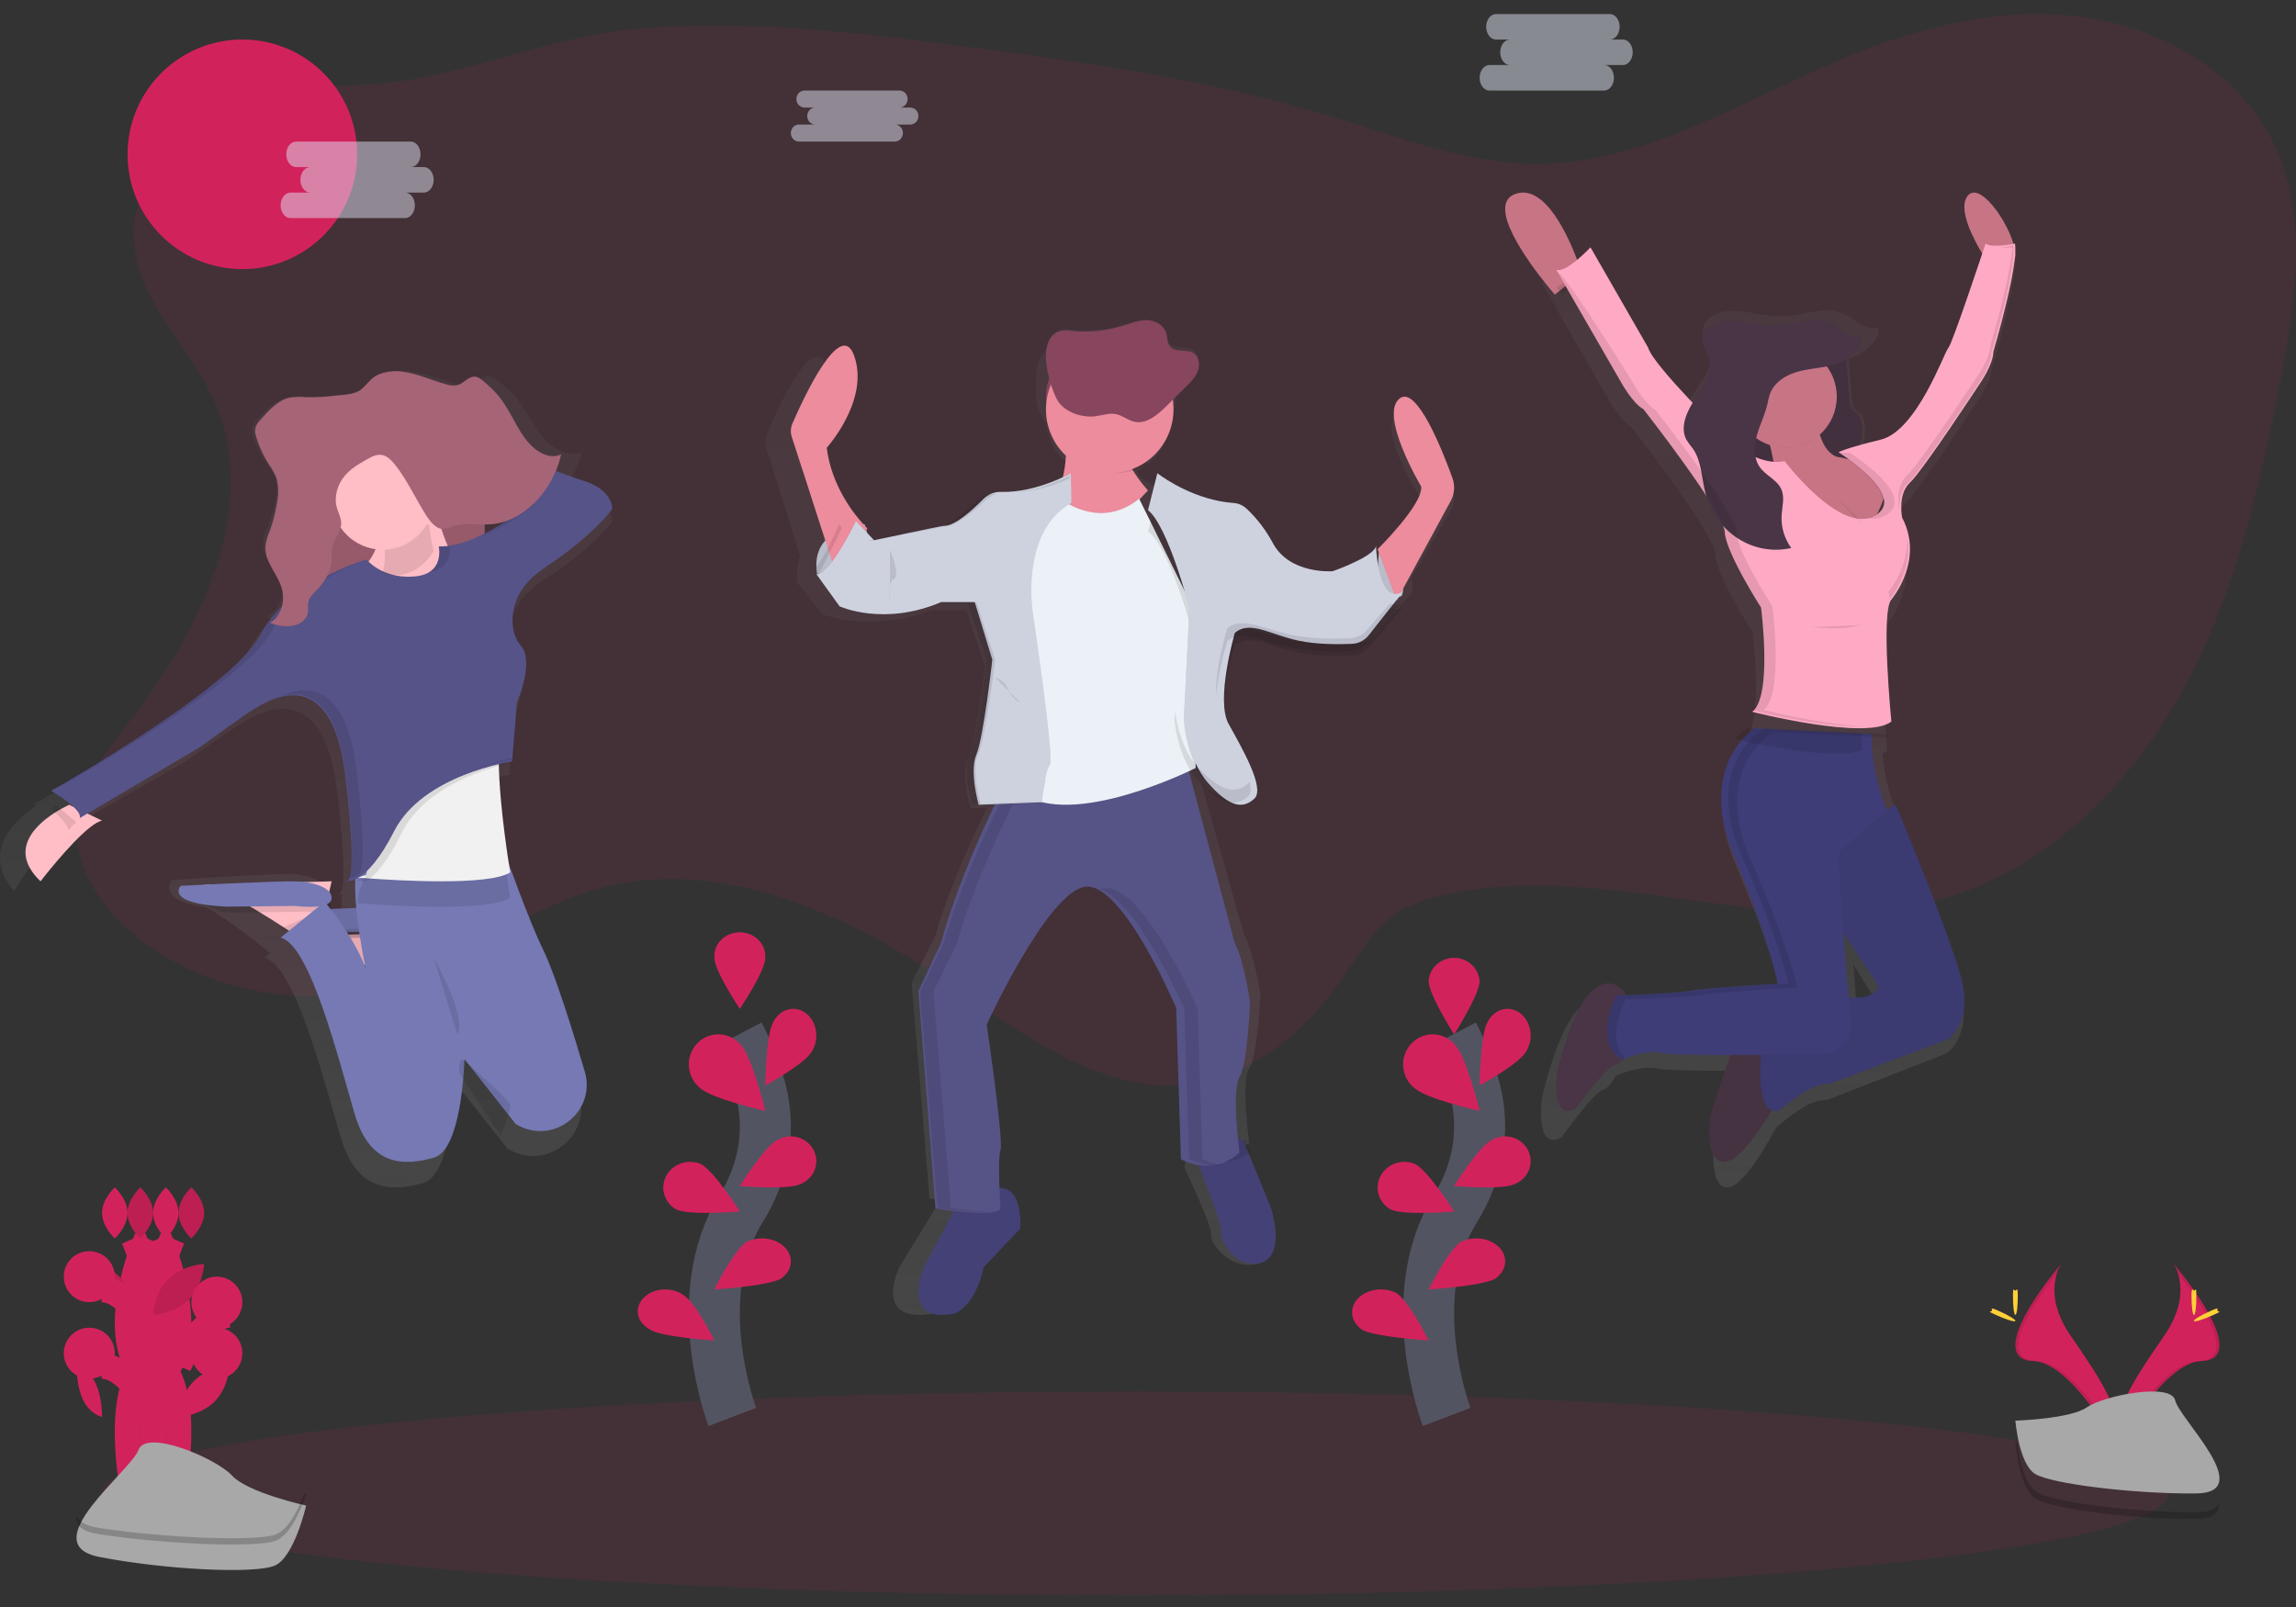 <?xml version="1.0" encoding="UTF-8"?>
<svg width="90px" height="63px" viewBox="0 0 90 63" version="1.1" xmlns="http://www.w3.org/2000/svg" xmlns:xlink="http://www.w3.org/1999/xlink">
    <rect x="0" y="0" width="90" height="63" fill="#333333" stroke="none"/>
    <!-- Generator: sketchtool 58 (101010) - https://sketch.com -->
    <title>1C759105-2A17-463F-BB8E-60178BEC6CF1</title>
    <desc>Created with sketchtool.</desc>
    <defs>
        <linearGradient x1="49.983%" y1="100.014%" x2="49.983%" y2="0.005%" id="linearGradient-1">
            <stop stop-color="#808080" stop-opacity="0.25" offset="0%"></stop>
            <stop stop-color="#808080" stop-opacity="0.12" offset="54%"></stop>
            <stop stop-color="#808080" stop-opacity="0.1" offset="100%"></stop>
        </linearGradient>
        <linearGradient x1="49.5%" y1="61.148%" x2="49.5%" y2="39.148%" id="linearGradient-2">
            <stop stop-color="#808080" stop-opacity="0.25" offset="0%"></stop>
            <stop stop-color="#808080" stop-opacity="0.12" offset="54%"></stop>
            <stop stop-color="#808080" stop-opacity="0.1" offset="100%"></stop>
        </linearGradient>
        <linearGradient x1="49.992%" y1="100.019%" x2="49.992%" y2="0.007%" id="linearGradient-3">
            <stop stop-color="#808080" stop-opacity="0.25" offset="0%"></stop>
            <stop stop-color="#808080" stop-opacity="0.12" offset="54%"></stop>
            <stop stop-color="#808080" stop-opacity="0.1" offset="100%"></stop>
        </linearGradient>
        <linearGradient x1="49.998%" y1="99.994%" x2="49.998%" y2="-3.23460403e-05%" id="linearGradient-4">
            <stop stop-color="#808080" stop-opacity="0.25" offset="0%"></stop>
            <stop stop-color="#808080" stop-opacity="0.12" offset="54%"></stop>
            <stop stop-color="#808080" stop-opacity="0.1" offset="100%"></stop>
        </linearGradient>
    </defs>
    <g id="Mobile---UI" stroke="none" stroke-width="1" fill="none" fill-rule="evenodd">
        <g id="3.-Home" transform="translate(-23, -1439)">
            <g id="Informations" transform="translate(23, 714)">
                <g id="Block" transform="translate(0, 725)">
                    <g id="Illustration-5">
                        <circle id="Oval" fill="#D2225C" fill-rule="nonzero" cx="9.5" cy="6.05" r="4.5"></circle>
                        <path d="M8.39,15.704 C10.242,19.863 7.88,24.652 5.1,28.258 C4.169,29.467 3.142,30.735 3.013,32.252 C2.857,34.107 4.121,35.812 5.62,36.927 C8.353,38.959 12.087,39.587 15.341,38.562 C18.152,37.676 20.516,35.676 23.352,34.869 C28.095,33.518 33.122,35.758 37.184,38.548 C40.059,40.52 43.138,42.924 46.604,42.501 C49.043,42.204 51.113,40.501 52.518,38.497 C53.196,37.529 53.786,36.444 54.773,35.792 C55.36,35.403 56.05,35.197 56.74,35.05 C63.037,33.712 69.721,36.978 75.935,35.298 C80.132,34.166 83.479,30.865 85.56,27.066 C87.641,23.268 88.612,18.979 89.422,14.729 C89.996,11.711 90.473,8.45 89.152,5.674 C87.754,2.735 84.517,0.953 81.265,0.619 C78.012,0.285 74.75,1.206 71.754,2.506 C68.01,4.134 64.34,6.413 60.253,6.421 C57.47,6.427 54.816,5.364 52.155,4.554 C47.707,3.201 43.08,2.528 38.47,1.907 C34.057,1.313 29.599,0.76 25.159,1.111 C22.017,1.359 19.243,2.553 16.194,3.106 C14.207,3.467 12.21,3.201 10.26,3.804 C7.858,4.551 5.388,6.282 5.255,9.008 C5.13,11.603 7.409,13.497 8.39,15.704 Z" id="Path" fill="#D2225C" fill-rule="nonzero" opacity="0.1"></path>
                        <path d="M56.933,19.163 C56.528,18.114 55.481,15.65 54.792,16.139 C53.922,16.757 55.663,19.487 55.663,19.487 C55.712,19.988 54.733,21.031 54.209,21.551 C54.209,21.51 54.209,21.486 54.209,21.486 C54.204,21.506 54.196,21.525 54.186,21.543 L54.142,21.519 C54.131,21.561 54.109,21.599 54.08,21.631 C54.08,21.56 54.076,21.519 54.076,21.519 C53.975,21.942 52.217,22.478 52.217,22.478 C52.217,22.478 52.169,22.478 52.088,22.478 C51.599,22.478 50.328,22.369 49.738,21.434 C49.434,20.928 49.044,20.477 48.585,20.101 C48.429,19.979 48.238,19.908 48.039,19.896 C46.411,19.792 45.093,18.975 44.83,18.801 L44.781,18.768 L44.771,18.798 C44.709,18.711 44.649,18.617 44.593,18.521 L44.593,18.521 L44.565,18.469 C45.368,18.07 45.877,17.256 45.881,16.365 C45.881,16.349 45.881,16.332 45.881,16.316 C46.024,16.07 46.099,15.792 46.099,15.508 L46.099,15.226 L46.471,14.898 C46.641,14.748 46.817,14.59 46.903,14.383 C46.938,14.3 46.954,14.21 46.949,14.12 C46.966,13.963 46.9,13.808 46.774,13.711 C46.489,13.516 46.014,13.711 45.808,13.439 C45.713,13.317 45.73,13.15 45.683,13.006 C45.588,12.713 45.246,12.555 44.929,12.55 C44.613,12.545 44.31,12.659 44.006,12.745 C43.367,12.925 42.7,12.987 42.038,12.928 C41.86,12.896 41.676,12.903 41.5,12.947 C41.281,13.036 41.119,13.223 41.062,13.451 C41.039,13.535 41.025,13.622 41.021,13.709 C40.755,14.005 40.609,14.388 40.608,14.784 L40.608,15.508 C40.609,15.895 40.749,16.269 41.003,16.563 C41.063,17.253 41.427,17.881 41.998,18.281 C41.998,18.3 41.998,18.319 41.998,18.338 L42.01,18.346 C41.995,18.571 41.96,18.793 41.905,19.012 L41.905,18.964 C41.905,18.964 40.575,19.666 39.149,19.683 L38.993,19.683 C38.711,19.673 38.438,19.775 38.232,19.965 C37.81,20.359 37.071,20.982 36.617,20.982 C36.522,20.982 34.123,21.446 33.726,21.524 L32.983,20.803 L32.961,20.845 L32.917,20.803 C32.836,20.809 32.755,20.821 32.675,20.838 C32.295,20.391 31.535,19.353 31.359,17.96 C31.359,17.96 33.001,16.107 32.397,14.38 C31.882,12.908 30.463,16.062 30.06,17.013 C29.99,17.179 29.981,17.364 30.035,17.536 L31.369,21.796 C31.242,22.126 31.205,22.484 31.263,22.832 L31.248,22.832 L32.219,24.067 C32.219,24.067 32.95,24.376 34.093,24.371 C34.931,24.372 35.762,24.214 36.54,23.905 L36.765,23.905 L36.722,23.921 L37.879,23.921 L38.614,26.127 C38.59,26.328 38.234,29.128 37.949,29.755 C37.864,29.964 37.826,30.189 37.837,30.414 C37.852,30.847 37.923,31.276 38.049,31.691 L38.693,31.667 L38.668,31.717 C38.123,32.826 37.212,34.802 36.673,36.648 L35.735,38.533 L36.438,46.983 L36.438,46.983 L36.466,46.983 L36.466,46.983 L36.521,46.992 L36.521,46.992 C36.597,47.003 36.711,47.02 36.861,47.039 L36.806,47.133 L35.256,49.677 C35.256,49.677 34.15,51.92 36.596,51.497 C36.596,51.497 37.5,51.237 37.868,49.707 L39.476,48.212 C39.476,48.212 39.551,47.219 39.096,46.822 C39.068,46.363 38.995,45.024 39.107,44.701 C39.241,44.311 38.536,39.826 38.536,39.826 C38.536,39.826 41.081,34.593 42.623,34.463 C42.736,34.455 42.849,34.47 42.956,34.506 C44.223,34.915 45.758,37.951 46.21,38.896 L46.21,38.896 L46.23,38.94 L46.23,38.948 L46.248,38.985 L46.248,38.995 L46.263,39.027 L46.263,39.036 L46.276,39.065 L46.276,39.071 L46.288,39.095 L46.288,39.104 L46.296,39.122 L46.296,39.13 L46.302,39.143 L46.302,39.151 L46.302,39.159 L46.302,39.159 L46.307,39.17 L46.507,45.054 L46.507,45.054 L46.507,45.054 L46.507,45.054 L46.527,45.064 L46.527,45.064 L46.537,45.064 L46.519,45.186 L46.432,45.793 C46.432,45.793 47.537,48.102 47.47,48.394 C47.402,48.686 48.206,49.857 49.345,49.532 C50.483,49.207 49.806,47.374 49.806,47.374 L48.709,45.134 L48.661,45.034 C48.77,44.968 48.873,44.892 48.968,44.807 C48.968,44.807 48.634,42.402 48.968,41.882 C49.303,41.362 49.404,38.989 49.404,38.989 C49.404,38.989 49.169,37.363 48.767,36.648 L47.083,30.689 C47.588,31.155 47.98,31.337 48.308,31.324 L48.362,31.324 C48.506,31.327 48.649,31.292 48.775,31.223 C48.842,31.185 48.906,31.14 48.965,31.09 C48.976,31.08 48.986,31.07 48.996,31.059 L48.996,31.059 C49.465,30.669 48.46,29.141 47.891,28.232 C47.342,27.356 48.098,24.976 48.155,24.798 C48.206,24.762 48.26,24.73 48.317,24.704 C48.435,24.654 48.562,24.627 48.69,24.624 C49.236,24.643 49.906,24.954 50.737,25.11 C51.314,25.208 51.899,25.253 52.485,25.245 L52.519,25.245 C52.752,25.245 52.963,25.24 53.134,25.234 C53.29,25.228 53.443,25.187 53.581,25.114 L53.581,25.114 C53.699,25.046 53.806,24.96 53.898,24.86 L55.356,23.227 L55.318,23.245 C55.389,23.06 55.389,22.855 55.318,22.67 L56.858,20.032 C57.016,19.769 57.044,19.449 56.933,19.163 Z" id="Path" fill="url(#linearGradient-1)" fill-rule="nonzero"></path>
                        <path d="M39.996,48.161 L38.559,49.68 C38.229,51.233 37.42,51.496 37.42,51.496 C35.235,51.925 36.223,49.652 36.223,49.652 L37.609,47.065 L37.78,46.745 C37.78,46.745 38.768,46.415 39.426,46.613 C39.51,46.638 39.586,46.684 39.651,46.747 C40.064,47.142 39.996,48.161 39.996,48.161 Z" id="Path" fill="#444176" fill-rule="nonzero"></path>
                        <path d="M49.462,49.493 C48.499,49.82 47.819,48.642 47.88,48.346 C47.941,48.051 47,45.729 47,45.729 L47.073,45.117 L47.142,44.55 L48.724,44.681 L48.873,45.043 L49.8,47.301 C49.8,47.301 50.426,49.166 49.462,49.493 Z" id="Path" fill="#444176" fill-rule="nonzero"></path>
                        <path d="M39,47.273 C38.847,47.742 37.605,47.505 37,47.359 L37.166,46.857 C37.166,46.857 38.127,46.338 38.767,46.649 C38.848,46.689 38.923,46.761 38.985,46.86 C38.994,47.113 39,47.273 39,47.273 Z" id="Path" fill="#000000" fill-rule="nonzero" opacity="0.1"></path>
                        <path d="M49,45.158 C48.101,45.927 47.144,45.345 47,45.249 L47.076,44.55 L48.831,44.711 L49,45.158 Z" id="Path" fill="#000000" fill-rule="nonzero" opacity="0.1"></path>
                        <path d="M48.586,42.233 C48.267,42.757 48.586,45.183 48.586,45.183 C47.534,46.166 46.291,45.445 46.291,45.445 L46.104,39.513 C46.104,39.513 44.032,34.63 42.566,34.761 C41.099,34.892 38.677,40.168 38.677,40.168 C38.677,40.168 39.346,44.69 39.219,45.082 C39.091,45.473 39.219,47.375 39.219,47.375 C38.996,47.768 36.669,47.375 36.669,47.375 L36,38.854 L36.888,36.953 C37.399,35.091 38.267,33.099 38.786,31.982 C39.043,31.426 39.216,31.087 39.216,31.087 L40.912,30.723 L46.417,29.55 L48.395,36.953 C48.777,37.673 49,39.312 49,39.312 C49,39.312 48.904,41.709 48.586,42.233 Z" id="Path" fill="#565387" fill-rule="nonzero"></path>
                        <g id="Group" opacity="0.1" transform="translate(36, 29.55)" fill="#000000" fill-rule="nonzero">
                            <path d="M11.136,15.885 L10.944,9.99 C10.944,9.99 8.821,5.137 7.319,5.267 C7.252,5.273 7.186,5.288 7.122,5.311 C8.587,5.796 10.422,9.99 10.422,9.99 L10.614,15.885 C11.014,16.089 11.466,16.171 11.913,16.121 C11.642,16.089 11.379,16.009 11.136,15.885 Z" id="Path"></path>
                            <path d="M1.274,17.807 L0.588,9.338 L1.502,7.445 C2.026,5.595 2.915,3.615 3.446,2.505 C3.71,1.952 3.887,1.615 3.887,1.615 L5.625,1.254 L10.773,0.187 L10.745,0.084 L5.102,1.254 L3.365,1.615 C3.365,1.615 3.188,1.952 2.924,2.505 C2.39,3.615 1.503,5.599 0.98,7.445 L0.066,9.334 L0.752,17.803 C0.752,17.803 2.053,18.016 2.825,17.969 C2.306,17.941 1.788,17.887 1.274,17.807 L1.274,17.807 Z" id="Path"></path>
                        </g>
                        <path d="M33.887,20.55 C33.887,20.55 31.726,20.64 32.029,22.488 L32.636,22.55 L33.545,21.75 L34,21.074 L34,20.92 L33.887,20.55 Z" id="Path" fill="#CED2DF" fill-rule="nonzero"></path>
                        <path d="M33.887,20.55 C33.887,20.55 31.726,20.64 32.029,22.488 L32.636,22.55 L33.545,21.75 L34,21.074 L34,20.92 L33.887,20.55 Z" id="Path" fill="#000000" fill-rule="nonzero" opacity="0.1"></path>
                        <path d="M54.073,21.55 C54.073,21.55 55.252,22.385 54.951,23.354 L54.575,23.55 L54.074,23.183 L54,22.315 L54.05,21.714 L54.073,21.55 Z" id="Path" fill="#CED2DF" fill-rule="nonzero"></path>
                        <path d="M54.073,21.55 C54.073,21.55 55.252,22.385 54.951,23.354 L54.575,23.55 L54.074,23.183 L54,22.315 L54.05,21.714 L54.073,21.55 Z" id="Path" fill="#000000" fill-rule="nonzero" opacity="0.1"></path>
                        <rect id="Rectangle" fill="#88455E" fill-rule="nonzero" x="41" y="13.55" width="5" height="4" rx="2"></rect>
                        <path d="M34,20.715 L32.787,22.55 L32.685,22.223 L31.037,17.131 C30.98,16.957 30.989,16.77 31.062,16.602 C31.479,15.642 32.948,12.449 33.48,13.941 C34.104,15.68 32.406,17.556 32.406,17.556 C32.599,19.078 33.501,20.181 33.855,20.564 C33.945,20.663 34,20.715 34,20.715 Z" id="Path" fill="#EC8C9C" fill-rule="nonzero"></path>
                        <path d="M54,21.532 C54,21.532 55.777,19.783 55.71,19.077 C55.71,19.077 54.029,16.252 54.87,15.616 C55.535,15.109 56.545,17.661 56.936,18.745 C57.041,19.038 57.016,19.363 56.869,19.635 L54.745,23.55 L54,21.532 Z" id="Path" fill="#EC8C9C" fill-rule="nonzero"></path>
                        <path d="M41.744,16.554 C41.744,16.554 42.057,18.84 41.15,19.698 C40.243,20.555 43.748,20.55 43.748,20.55 L45,19.228 C45,19.228 43.56,17.692 43.998,16.55 L41.744,16.554 Z" id="Path" fill="#EC8C9C" fill-rule="nonzero"></path>
                        <path d="M41.769,19.681 C41.769,19.681 43.211,20.731 44.653,19.55 L47,24.305 L46.866,30.109 C46.866,30.109 42.003,32.569 39.99,31.061 C37.978,29.553 39.655,28.766 39.655,28.766 L39.186,24.306 L39.689,21.42 C39.689,21.42 40.594,20.043 40.662,20.043 C40.73,20.043 41.769,19.681 41.769,19.681 Z" id="Path" fill="#000000" fill-rule="nonzero" opacity="0.1"></path>
                        <path d="M41.768,19.681 C41.768,19.681 43.21,20.733 44.653,19.55 L47,24.305 L46.866,30.109 C46.866,30.109 42.003,32.569 39.99,31.061 C37.978,29.553 39.655,28.766 39.655,28.766 L39.186,24.306 L39.689,21.42 C39.689,21.42 40.594,20.043 40.662,20.043 C40.73,20.043 41.768,19.681 41.768,19.681 Z" id="Path" fill="#EBF1F6" fill-rule="nonzero"></path>
                        <path d="M41.908,18.55 C41.908,18.55 40.629,19.322 39.241,19.284 C38.978,19.275 38.723,19.379 38.533,19.571 C38.137,19.974 37.445,20.611 37.017,20.611 C36.924,20.611 34.257,21.176 34.257,21.176 L33.552,20.429 C33.552,20.429 32.501,22.606 32,22.506 L32.91,23.77 C32.91,23.77 34.634,24.568 36.891,23.604 L38.208,23.604 L38.898,25.865 C38.898,25.865 38.553,28.924 38.271,29.588 C37.989,30.253 38.363,31.55 38.363,31.55 L40.84,31.452 C40.84,31.452 40.965,30.155 41.153,29.986 C41.341,29.817 40.495,24.101 40.495,24.101 C40.495,24.101 39.931,20.876 42,19.713 L41.908,18.55 Z" id="Path" fill="#000000" fill-rule="nonzero" opacity="0.1"></path>
                        <path d="M41,30.55 C40.913,30.859 40.851,31.173 40.814,31.49 L39,31.55 C39.243,31.108 39.405,30.838 39.405,30.838 L41,30.55 Z" id="Path" fill="#000000" fill-rule="nonzero" opacity="0.1"></path>
                        <path d="M33,20.703 L32.077,22.55 L32,22.221 C32.338,21.799 32.735,20.918 32.893,20.55 C32.958,20.651 33,20.703 33,20.703 Z" id="Path" fill="#000000" fill-rule="nonzero" opacity="0.1"></path>
                        <path d="M41.973,18.55 C41.973,18.55 40.631,19.322 39.244,19.284 C38.981,19.275 38.726,19.379 38.535,19.572 C38.14,19.974 37.448,20.612 37.019,20.612 C36.927,20.612 34.26,21.177 34.26,21.177 L33.552,20.428 C33.552,20.428 32.501,22.606 32,22.506 L32.91,23.77 C32.91,23.77 34.634,24.568 36.891,23.604 L38.208,23.604 L38.898,25.864 C38.898,25.864 38.553,28.923 38.271,29.588 C37.989,30.253 38.363,31.55 38.363,31.55 L40.84,31.452 C40.84,31.452 40.965,30.155 41.153,29.986 C41.341,29.817 40.495,24.1 40.495,24.1 C40.495,24.1 39.931,20.875 42,19.711 L41.973,18.55 Z" id="Path" fill="#CED2DF" fill-rule="nonzero"></path>
                        <path d="M45.423,18.55 C45.423,18.55 46.676,19.597 48.347,19.717 C48.53,19.73 48.705,19.804 48.848,19.93 C49.27,20.322 49.627,20.79 49.905,21.315 C50.58,22.527 52.237,22.392 52.237,22.392 C52.237,22.392 53.849,21.837 53.941,21.403 C53.941,21.403 53.987,23.777 55,23.203 L53.667,24.887 C53.498,25.102 53.254,25.23 52.995,25.242 C52.494,25.264 51.625,25.271 50.89,25.114 C49.785,24.879 48.987,24.307 48.404,24.812 C48.404,24.812 47.637,27.436 48.159,28.379 C48.68,29.321 49.603,30.902 49.172,31.307 C48.742,31.711 48.22,31.677 47.361,30.701 C46.502,29.726 46.409,28.077 46.409,28.077 L46.624,23.837 C46.624,23.837 45.796,20.64 45,20.001 L45.423,18.55 Z" id="Path" fill="#000000" fill-rule="nonzero" opacity="0.1"></path>
                        <path d="M55,23.799 L53.664,25.368 C53.575,25.472 53.465,25.556 53.342,25.613 L53.342,25.613 C53.232,25.663 53.114,25.691 52.994,25.696 C52.493,25.717 51.624,25.724 50.889,25.578 C49.856,25.373 49.091,24.895 48.519,25.218 C48.478,25.24 48.44,25.267 48.403,25.296 C48.403,25.296 47.637,27.732 48.158,28.607 C48.679,29.482 49.601,30.949 49.171,31.324 C49.099,31.389 49.018,31.442 48.931,31.483 C48.545,31.66 48.066,31.507 47.361,30.762 C46.502,29.856 46.409,28.327 46.409,28.327 L46.624,24.391 C46.624,24.391 45.796,21.424 45,20.831 L45.351,19.55 C45.593,19.717 46.8,20.502 48.292,20.602 C48.474,20.614 48.649,20.683 48.792,20.8 C49.214,21.164 49.571,21.598 49.848,22.085 C50.523,23.21 52.18,23.085 52.18,23.085 C52.577,22.956 52.965,22.799 53.341,22.615 L53.341,22.615 C53.577,22.497 53.784,22.369 53.882,22.248 C53.91,22.216 53.93,22.178 53.941,22.137 C53.941,22.137 53.988,24.33 55,23.799 Z" id="Path" fill="#000000" fill-rule="nonzero" opacity="0.1"></path>
                        <path d="M55,23.195 L53.665,24.888 C53.592,24.981 53.504,25.059 53.406,25.118 L53.406,25.118 C53.28,25.193 53.14,25.235 52.996,25.241 C52.496,25.264 51.626,25.271 50.892,25.114 C49.896,24.901 49.148,24.414 48.585,24.692 C48.52,24.723 48.46,24.762 48.404,24.81 C48.404,24.81 47.638,27.435 48.159,28.378 C48.68,29.321 49.602,30.903 49.172,31.307 C49.116,31.36 49.056,31.406 48.991,31.445 C48.595,31.685 48.104,31.544 47.36,30.702 C46.501,29.725 46.409,28.076 46.409,28.076 L46.623,23.835 C46.623,23.835 45.795,20.637 45,19.998 L45.368,18.55 L45.412,18.584 C45.654,18.764 46.86,19.61 48.352,19.718 C48.535,19.73 48.71,19.805 48.852,19.93 C49.274,20.323 49.631,20.791 49.908,21.316 C50.583,22.528 52.24,22.393 52.24,22.393 C52.637,22.254 53.025,22.085 53.4,21.887 L53.4,21.887 C53.679,21.73 53.906,21.559 53.941,21.403 C53.941,21.403 53.941,21.434 53.941,21.488 C53.968,21.897 54.104,23.701 55,23.195 Z" id="Path" fill="#CED2DF" fill-rule="nonzero"></path>
                        <path d="M44.789,16.55 L42,16.55 C42.061,17.027 42.079,17.508 42.052,17.989 C42.92,18.645 44.054,18.732 45,18.216 C44.732,17.684 44.569,17.08 44.789,16.55 Z" id="Path" fill="#000000" fill-rule="nonzero" opacity="0.1"></path>
                        <circle id="Oval" fill="#EC8C9C" fill-rule="nonzero" cx="43.5" cy="16.05" r="2.5"></circle>
                        <path d="M42.935,16.318 C43.211,16.282 43.487,16.176 43.758,16.236 C44.005,16.29 44.215,16.475 44.462,16.531 C44.937,16.64 45.379,16.259 45.739,15.903 L46.515,15.135 C46.687,14.965 46.864,14.786 46.953,14.553 C47.041,14.319 47.01,14.011 46.821,13.864 C46.538,13.648 46.049,13.864 45.844,13.557 C45.751,13.418 45.765,13.232 45.718,13.066 C45.618,12.735 45.276,12.554 44.955,12.55 C44.635,12.546 44.328,12.674 44.022,12.767 C43.376,12.97 42.701,13.04 42.032,12.973 C41.851,12.937 41.665,12.944 41.487,12.994 C41.265,13.097 41.101,13.309 41.045,13.564 C40.892,14.153 41.154,15.102 41.417,15.63 C41.679,16.157 42.411,16.388 42.935,16.318 Z" id="Path" fill="#000000" fill-rule="nonzero" opacity="0.1"></path>
                        <path d="M42.935,16.318 C43.211,16.282 43.487,16.176 43.758,16.236 C44.005,16.29 44.215,16.475 44.462,16.531 C44.937,16.64 45.379,16.259 45.739,15.903 L46.515,15.135 C46.687,14.965 46.864,14.786 46.953,14.553 C47.041,14.319 47.01,14.011 46.821,13.864 C46.538,13.648 46.049,13.864 45.844,13.557 C45.751,13.418 45.765,13.232 45.718,13.066 C45.618,12.735 45.276,12.554 44.955,12.55 C44.635,12.546 44.328,12.674 44.022,12.767 C43.376,12.97 42.701,13.04 42.032,12.973 C41.851,12.937 41.665,12.944 41.487,12.994 C41.265,13.097 41.101,13.309 41.045,13.564 C40.892,14.153 41.154,15.102 41.417,15.63 C41.679,16.157 42.411,16.383 42.935,16.318 Z" id="Path" fill="#88455E" fill-rule="nonzero"></path>
                        <path d="M39,26.55 C39,26.55 39.348,26.63 39.522,27.03 C39.696,27.43 40,27.55 40,27.55" id="Path" fill="#000000" fill-rule="nonzero" opacity="0.1"></path>
                        <path d="M34.886,21.55 C34.886,21.55 35.307,22.589 35.047,22.694 C34.788,22.799 34.886,23.55 34.886,23.55" id="Path" fill="#000000" fill-rule="nonzero" opacity="0.1"></path>
                        <g id="Group" opacity="0.1" transform="translate(34, 18.55)" fill="#000000" fill-rule="nonzero">
                            <path d="M0.097,2.663 C0.097,2.663 2.917,2.102 3.015,2.102 C3.469,2.102 4.201,1.47 4.62,1.07 C4.747,0.949 4.903,0.862 5.074,0.819 L5.038,0.819 C4.76,0.81 4.489,0.913 4.288,1.104 C3.869,1.504 3.137,2.136 2.683,2.136 C2.604,2.136 0.799,2.492 0.066,2.637 L0.097,2.663 Z" id="Path"></path>
                            <path d="M7.933,0.212 L7.933,0.089 C7.254,0.433 6.524,0.666 5.771,0.777 C6.518,0.711 7.249,0.52 7.933,0.212 L7.933,0.212 Z" id="Path"></path>
                            <path d="M4.445,12.959 C4.445,12.959 4.047,11.672 4.347,11.012 C4.648,10.352 5.011,7.316 5.011,7.316 L4.283,5.072 L2.885,5.072 L2.8,5.105 L3.946,5.105 L4.673,7.35 C4.673,7.35 4.308,10.386 4.01,11.046 C3.711,11.706 4.107,12.993 4.107,12.993 L6.729,12.896 L6.729,12.876 L4.445,12.959 Z" id="Path"></path>
                        </g>
                        <g id="Group" opacity="0.1" transform="translate(46, 23.55)" fill="#000000" fill-rule="nonzero">
                            <path d="M2.911,7.18 C2.853,7.23 2.79,7.273 2.723,7.31 C2.311,7.536 1.801,7.403 1.028,6.611 C0.319,5.883 0.113,4.751 0.057,4.322 L0.038,4.649 C0.038,4.649 0.132,6.2 1.028,7.117 C1.801,7.912 2.311,8.042 2.723,7.816 C2.79,7.779 2.853,7.736 2.911,7.687 C3.045,7.572 3.053,7.357 2.982,7.089 C2.965,7.124 2.941,7.155 2.911,7.18 L2.911,7.18 Z" id="Path"></path>
                            <path d="M8.487,0.108 L7.584,1.143 C7.508,1.231 7.417,1.304 7.314,1.359 L7.314,1.359 C7.183,1.43 7.038,1.469 6.889,1.475 C6.368,1.497 5.465,1.503 4.702,1.355 C3.666,1.155 2.888,0.698 2.303,0.959 C2.236,0.988 2.173,1.025 2.115,1.07 C2.115,1.07 1.6,2.664 1.679,3.75 C1.74,2.735 2.115,1.576 2.115,1.576 C2.173,1.531 2.236,1.494 2.303,1.465 C2.889,1.204 3.666,1.661 4.702,1.861 C5.465,2.008 6.367,2.002 6.889,1.981 C7.038,1.976 7.183,1.936 7.314,1.865 L7.314,1.865 C7.416,1.811 7.508,1.738 7.584,1.652 L8.973,0.062 C8.827,0.152 8.647,0.169 8.487,0.108 Z" id="Path"></path>
                        </g>
                        <path d="M12.954,34.539 C12.979,34.563 13.016,34.568 13.046,34.551 C13.015,34.552 12.984,34.548 12.954,34.539 L12.954,34.539 Z" id="Path" fill="url(#linearGradient-2)" fill-rule="nonzero"></path>
                        <path d="M22.832,19.366 C22.662,19.317 22.42,19.235 22.13,19.132 C22.432,18.736 22.653,18.282 22.78,17.798 L22.755,17.807 C22.764,17.778 22.772,17.749 22.78,17.718 C22.222,17.949 21.604,17.558 21.211,17.056 C20.817,16.554 20.552,15.931 20.121,15.469 C19.941,15.286 19.748,15.116 19.543,14.962 C19.416,14.867 19.279,14.758 19.124,14.754 C18.873,14.746 18.676,14.997 18.434,15.071 C18.275,15.107 18.109,15.101 17.953,15.053 C17.329,14.907 16.73,14.638 16.092,14.567 C15.752,14.524 15.405,14.564 15.082,14.683 C14.762,14.806 14.617,15.053 14.358,15.25 C14.075,15.462 13.524,15.457 13.195,15.494 C12.797,15.541 12.395,15.558 11.994,15.545 C11.764,15.525 11.532,15.533 11.303,15.571 C10.826,15.677 10.443,16.063 10.085,16.433 C9.988,16.517 9.918,16.629 9.884,16.754 C9.879,16.79 9.879,16.825 9.884,16.861 C9.88,16.957 9.897,17.054 9.932,17.143 C10.042,17.476 10.198,17.791 10.394,18.079 C10.54,18.292 10.71,18.492 10.793,18.744 C10.833,18.868 10.853,18.998 10.854,19.128 C10.85,19.266 10.836,19.404 10.812,19.54 C10.749,19.916 10.645,20.284 10.502,20.637 C10.414,20.818 10.353,21.012 10.322,21.212 C10.319,21.253 10.319,21.294 10.322,21.334 C10.298,21.967 10.925,22.422 11.046,23.051 C11.056,23.103 11.062,23.156 11.064,23.209 C11.051,23.601 10.832,23.984 10.508,24.136 C10.536,24.148 10.565,24.157 10.595,24.167 C10.567,24.185 10.538,24.201 10.508,24.215 C10.567,24.238 10.628,24.258 10.689,24.274 C10.321,24.6 10.012,24.99 9.775,25.424 C8.686,27.488 1.31,31.531 1.31,31.531 L1.419,31.594 L1.331,31.652 C0.693,32.084 -0.805,33.344 0.549,34.938 C0.549,34.938 1.606,33.24 2.347,32.517 C2.38,32.484 2.412,32.454 2.441,32.426 C2.474,32.478 2.484,32.541 2.469,32.601 L7.318,29.827 C7.318,29.827 9.042,28.599 9.523,28.322 C9.861,28.107 10.23,27.945 10.615,27.842 L10.559,27.866 C10.74,27.816 10.927,27.789 11.115,27.786 C11.974,27.799 12.904,28.439 13.209,30.974 C13.62,34.368 13.43,34.98 13.298,35.063 C13.282,35.062 13.266,35.059 13.25,35.055 C13.254,35.058 13.258,35.062 13.263,35.064 C13.245,35.063 13.228,35.06 13.21,35.055 C13.23,35.073 13.257,35.079 13.282,35.072 C13.3,35.078 13.319,35.075 13.336,35.065 L13.336,35.065 C13.357,35.067 13.379,35.067 13.4,35.065 C13.4,35.097 13.398,35.129 13.394,35.161 C13.387,35.161 13.355,35.179 13.394,35.181 L13.394,35.181 C13.384,35.373 13.384,35.581 13.394,35.798 C12.968,35.822 12.541,35.848 12.17,35.871 L12.203,35.692 L12.218,35.612 C12.546,35.585 12.856,35.487 12.893,35.217 C12.973,34.623 12.172,34.306 11.491,34.266 C10.809,34.227 6.722,34.504 6.722,34.504 C6.722,34.504 6.11,35.312 8.053,35.558 C8.111,35.589 8.171,35.62 8.233,35.654 C8.995,36.095 10.027,36.909 10.522,37.309 L10.591,37.365 L10.369,37.549 C11.571,37.826 12.733,42.502 13.374,44.64 C14.015,46.777 15.418,46.7 16.58,46.383 C17.669,46.086 17.804,42.866 17.822,42.462 L17.822,42.42 L19.759,44.856 L19.905,45.041 C19.962,45.071 20.018,45.099 20.073,45.125 C21.539,45.835 23.159,44.474 22.699,42.922 C22.233,41.357 21.51,39.043 21.028,38.064 C20.625,37.245 20.103,35.885 19.787,35.033 C19.828,35.016 19.868,34.996 19.906,34.974 C19.906,34.974 19.899,34.936 19.887,34.866 L19.906,34.856 C19.906,34.856 19.436,32.391 19.415,30.639 C19.415,30.609 19.415,30.577 19.415,30.544 C19.415,30.524 19.415,30.505 19.415,30.487 C19.765,30.406 19.987,30.374 19.987,30.374 L19.994,30.297 L19.953,30.306 L20.148,28.036 C20.148,28.036 20.864,26.487 20.316,25.842 C20.149,25.653 20.038,25.421 19.995,25.171 C19.901,24.578 19.995,23.588 21.27,22.766 C23.234,21.498 24,20.466 24,20.466 C24,20.466 24.034,19.727 22.832,19.366 Z M18.932,20.942 L18.932,19.892 C19.296,19.874 19.668,19.917 20.034,19.892 C20.214,19.88 20.392,19.849 20.566,19.801 L20.655,19.864 C20.119,20.283 19.542,20.644 18.932,20.942 L18.932,20.942 Z M13.365,37.388 C13.509,37.49 13.654,37.595 13.796,37.701 C13.884,38.219 13.962,38.584 13.968,38.61 C13.806,38.184 13.604,37.775 13.365,37.388 L13.365,37.388 Z" id="Shape" fill="url(#linearGradient-3)" fill-rule="nonzero"></path>
                        <path d="M17,36.55 L16.906,36.957 L16.833,37.269 L16.701,37.838 L15.418,38.55 C15.418,38.55 15.303,38.472 15.112,38.348 C14.587,38.005 13.482,37.309 12.671,36.932 C12.462,36.827 12.237,36.744 12,36.687 L17,36.55 Z" id="Path" fill="#FFBDC6" fill-rule="nonzero"></path>
                        <path d="M17,36.315 L16.906,36.78 C16.623,36.794 16.339,36.781 16.06,36.741 L13.068,36.78 C12.927,36.772 12.794,36.762 12.671,36.75 C12.462,36.63 12.237,36.535 12,36.47 L17,36.315 Z" id="Path" fill="#000000" fill-rule="nonzero" opacity="0.1"></path>
                        <path d="M15.575,36.516 C15.575,36.516 16.918,36.69 16.995,36.253 C17.071,35.817 16.304,35.586 15.654,35.554 C15.003,35.521 11.088,35.729 11.088,35.729 C11.088,35.729 10.397,36.428 12.89,36.544 L15.575,36.516 Z" id="Path" fill="#7679B4" fill-rule="nonzero"></path>
                        <path d="M17,36.55 L16.906,36.957 L16.833,37.269 L16.701,37.838 L15.418,38.55 C15.418,38.55 15.303,38.472 15.112,38.348 C14.587,38.005 13.482,37.309 12.671,36.932 C12.462,36.827 12.237,36.744 12,36.687 L17,36.55 Z" id="Path" fill="#000000" fill-rule="nonzero" opacity="0.1"></path>
                        <path d="M17,36.315 L16.906,36.78 C16.623,36.794 16.339,36.781 16.06,36.741 L13.068,36.78 C12.927,36.772 12.794,36.762 12.671,36.75 C12.462,36.63 12.237,36.535 12,36.47 L17,36.315 Z" id="Path" fill="#000000" fill-rule="nonzero" opacity="0.1"></path>
                        <path d="M15.575,36.516 C15.575,36.516 16.918,36.69 16.995,36.253 C17.071,35.817 16.304,35.586 15.654,35.554 C15.003,35.521 11.088,35.729 11.088,35.729 C11.088,35.729 10.397,36.428 12.89,36.544 L15.575,36.516 Z" id="Path" fill="#000000" fill-rule="nonzero" opacity="0.1"></path>
                        <rect id="Rectangle" fill="#A66477" fill-rule="nonzero" x="12" y="17.55" width="7" height="8"></rect>
                        <rect id="Rectangle" fill="#000000" fill-rule="nonzero" opacity="0.1" x="12" y="17.55" width="7" height="8"></rect>
                        <path d="M4,32.171 C3.87,32.198 3.705,32.297 3.52,32.443 C2.724,33.073 1.589,34.55 1.589,34.55 C0.135,33.163 1.745,32.067 2.435,31.691 C2.602,31.599 2.714,31.55 2.714,31.55 L4,32.171 Z" id="Path" fill="#FFBDC6" fill-rule="nonzero"></path>
                        <path d="M17.019,19.55 C17.019,19.55 17.392,22.153 18.676,22.773 C19.959,23.393 17.019,24.55 17.019,24.55 L13,23.063 C13,23.063 15.278,22.319 14.823,20.128 L17.019,19.55 Z" id="Path" fill="#FFBDC6" fill-rule="nonzero"></path>
                        <path d="M13,34.55 L12.906,34.957 L12.833,35.269 L12.701,35.838 L11.418,36.55 C11.418,36.55 11.303,36.472 11.112,36.348 C10.587,36.005 9.482,35.309 8.671,34.932 C8.462,34.827 8.237,34.744 8,34.687 L13,34.55 Z" id="Path" fill="#FFBDC6" fill-rule="nonzero"></path>
                        <path d="M13,35.315 L12.906,35.78 C12.623,35.794 12.339,35.781 12.06,35.741 L9.068,35.78 C8.927,35.772 8.794,35.762 8.671,35.75 C8.462,35.63 8.237,35.535 8,35.47 L13,35.315 Z" id="Path" fill="#000000" fill-rule="nonzero" opacity="0.1"></path>
                        <path d="M11.576,35.516 C11.576,35.516 12.918,35.69 12.995,35.253 C13.071,34.815 12.304,34.581 11.652,34.553 C10.999,34.524 7.088,34.728 7.088,34.728 C7.088,34.728 6.397,35.427 8.89,35.544 L11.576,35.516 Z" id="Path" fill="#7679B4" fill-rule="nonzero"></path>
                        <path d="M13,35.568 L12.846,36.005 L11.356,36.55 C11.356,36.55 11.222,36.49 11,36.395 L12.971,35.55 L13,35.568 Z" id="Path" fill="#000000" fill-rule="nonzero" opacity="0.1"></path>
                        <path d="M20.38,44.154 C20.327,44.128 20.273,44.101 20.219,44.072 L20.077,43.891 L18.205,41.517 L18.205,41.559 C18.192,41.953 18.057,45.097 17.005,45.386 C15.882,45.696 14.525,45.773 13.906,43.684 C13.287,41.596 12.162,37.031 11,36.76 L12.724,35.348 C12.724,35.348 13.865,36.678 14.331,37.958 C14.314,37.876 13.526,34.2 14.176,33.55 L19.832,33.55 C19.832,33.55 20.704,36.033 21.305,37.264 C21.771,38.219 22.47,40.478 22.922,42.006 C23.369,43.518 21.807,44.848 20.38,44.154 Z" id="Path" fill="#7679B4" fill-rule="nonzero"></path>
                        <path d="M20,35.199 C19.171,35.738 15.525,35.519 14.337,35.431 L14.014,35.406 C13.979,35.406 14.02,35.384 14.02,35.384 L14.053,35.017 L14.937,32.555 L19.669,29.55 C19.573,29.866 19.541,30.351 19.549,30.907 C19.572,32.689 20,35.199 20,35.199 Z" id="Path" fill="#000000" fill-rule="nonzero" opacity="0.1"></path>
                        <path d="M20,34.199 C19.176,34.738 15.554,34.519 14.374,34.431 L14.053,34.406 L14,34.406 L14.058,34.389 L14.348,34.304 L14.969,31.558 L19.671,28.55 C19.576,28.866 19.544,29.351 19.552,29.907 C19.575,31.687 20,34.199 20,34.199 Z" id="Path" fill="#F2F1F2" fill-rule="nonzero"></path>
                        <path d="M19.871,29.939 C18.851,30.186 16.604,30.915 15.74,32.667 C15.165,33.838 14.685,34.34 14.343,34.55 L14,34.524 L14.006,34.501 L14.315,34.416 L14.979,31.616 L20,28.55 C19.896,28.881 19.863,29.372 19.871,29.939 Z" id="Path" fill="#000000" fill-rule="nonzero" opacity="0.1"></path>
                        <path d="M2.178,31.55 L3,32.245 C2.917,32.275 2.812,32.387 2.694,32.55 C2.627,32.265 2.195,31.874 2,31.707 C2.106,31.605 2.178,31.55 2.178,31.55 Z" id="Path" fill="#000000" fill-rule="nonzero" opacity="0.1"></path>
                        <path d="M13.043,34.551 C13.015,34.566 12.98,34.562 12.957,34.54 C12.985,34.548 13.014,34.551 13.043,34.551 L13.043,34.551 Z" id="Path" fill="#000000" fill-rule="nonzero" opacity="0.1"></path>
                        <path d="M16.146,22.604 C16.146,22.604 15.097,22.723 14.358,21.931 C14.358,21.931 11.25,22.842 10.2,24.902 C9.15,26.961 2,31 2,31 C2,31 3.24,31.713 3.127,32.07 L7.829,29.298 C7.829,29.298 9.5,28.069 9.966,27.792 C10.433,27.515 12.998,25.813 13.541,30.446 C14.085,35.079 13.541,34.53 13.541,34.53 C13.541,34.53 14.319,34.807 15.45,32.585 C16.58,30.363 20.074,29.853 20.074,29.853 L20.265,27.519 C20.265,27.519 20.959,25.971 20.428,25.326 C20.265,25.136 20.158,24.904 20.116,24.656 C20.028,24.062 20.116,23.074 21.357,22.252 C23.265,20.988 24,19.955 24,19.955 C24,19.955 24.039,19.203 22.873,18.847 C21.707,18.491 16.966,16.55 16.966,16.55 L16.81,17.223 L20.541,19.916 C20.541,19.916 18.676,21.46 17.202,21.421 C17.196,21.415 17.468,22.564 16.146,22.604 Z" id="Path" fill="#565388" fill-rule="nonzero"></path>
                        <path d="M17,21.604 C16.921,21.258 16.859,20.906 16.815,20.55 L15.04,21.155 C15.118,21.589 15.104,22.042 15,22.467 C15.742,22.721 16.529,22.38 17,21.603 L17,21.604 Z" id="Path" fill="#000000" fill-rule="nonzero" opacity="0.1"></path>
                        <circle id="Oval" fill="#FFBDC6" fill-rule="nonzero" cx="15" cy="19.55" r="2"></circle>
                        <path d="M15.782,14.57 C16.371,14.644 16.932,14.921 17.512,15.071 C17.657,15.12 17.812,15.127 17.96,15.09 C18.185,15.014 18.368,14.756 18.6,14.764 C18.744,14.764 18.875,14.876 18.99,14.979 C19.181,15.137 19.36,15.311 19.527,15.5 C19.927,15.975 20.176,16.615 20.541,17.131 C20.906,17.648 21.481,18.05 22,17.813 C21.648,19.313 20.491,20.461 19.241,20.554 C18.743,20.591 18.235,20.478 17.749,20.638 C17.629,20.691 17.502,20.725 17.372,20.738 C17.098,20.738 16.871,20.459 16.697,20.187 C16.291,19.549 15.965,18.825 15.507,18.244 C15.356,18.052 15.178,17.869 14.965,17.834 C14.752,17.799 14.555,17.91 14.365,18.018 C14.051,18.196 13.73,18.38 13.486,18.684 C13.243,18.988 13.089,19.443 13.19,19.855 C13.244,20.077 13.368,20.278 13.373,20.511 C13.373,20.881 13.078,21.152 13.019,21.511 C13.006,21.663 13.001,21.815 13.004,21.967 C12.978,22.461 12.683,22.867 12.374,23.177 C12.254,23.298 12.12,23.427 12.086,23.614 C12.062,23.741 12.086,23.876 12.07,24.005 C12.025,24.326 11.732,24.488 11.473,24.53 C11.171,24.578 10.862,24.538 10.579,24.414 C10.945,24.227 11.163,23.694 11.079,23.214 C10.964,22.552 10.356,22.078 10.407,21.404 C10.436,21.197 10.493,20.997 10.576,20.809 C10.708,20.445 10.805,20.067 10.863,19.68 C10.923,19.383 10.917,19.074 10.846,18.78 C10.768,18.521 10.61,18.315 10.474,18.096 C10.291,17.798 10.146,17.474 10.044,17.132 C10.007,17.032 9.993,16.922 10.003,16.814 C10.033,16.687 10.096,16.572 10.186,16.484 C10.519,16.103 10.876,15.706 11.319,15.596 C11.53,15.557 11.746,15.548 11.959,15.569 C12.332,15.582 12.706,15.564 13.076,15.517 C13.382,15.478 13.9,15.483 14.158,15.265 C14.399,15.065 14.535,14.81 14.832,14.682 C15.136,14.56 15.462,14.522 15.782,14.57 L15.782,14.57 Z" id="Path" fill="#000000" fill-rule="nonzero" opacity="0.1"></path>
                        <path d="M17,37.55 C17,37.55 18.326,39.844 17.924,40.55" id="Path" fill="#000000" fill-rule="nonzero" opacity="0.1"></path>
                        <path d="M19.625,44.55 L18.013,42.089 L18.013,42.133 C18.013,42.133 17.92,41.337 18.227,41.605 C18.899,42.19 19.976,43.148 19.998,43.314 C20.021,43.479 19.781,44.143 19.625,44.55 Z" id="Path" fill="#000000" fill-rule="nonzero" opacity="0.1"></path>
                        <g id="Group" opacity="0.1" transform="translate(2, 16.55)" fill="#000000" fill-rule="nonzero">
                            <path d="M15.191,4.886 C15.191,4.886 15.348,5.548 14.838,5.879 C15.624,5.743 15.658,5.124 15.634,4.854 C15.488,4.878 15.339,4.889 15.191,4.886 Z" id="Path"></path>
                            <path d="M0.489,14.218 C0.489,14.218 7.609,10.22 8.654,8.181 C9.403,6.718 11.209,5.841 12.169,5.462 C11.468,5.699 9.112,6.611 8.227,8.338 C7.182,10.376 0.063,14.375 0.063,14.375 L0.489,14.218 Z" id="Path"></path>
                            <path d="M16.576,4.575 C17.787,4.19 18.945,3.24 18.945,3.24 L15.23,0.574 L15.315,0.208 L14.96,0.064 L14.805,0.73 L18.519,3.396 C17.923,3.871 17.27,4.267 16.576,4.575 L16.576,4.575 Z" id="Path"></path>
                            <path d="M16.599,13.61 C17.074,13.446 17.561,13.321 18.056,13.237 L18.062,13.161 C17.564,13.272 17.075,13.422 16.599,13.61 L16.599,13.61 Z" id="Path"></path>
                            <path d="M12.097,17.717 L12.063,17.717 C12.037,17.732 12.003,17.728 11.981,17.706 C12.008,17.714 12.036,17.718 12.063,17.717 C12.19,17.642 12.381,17.057 11.981,13.668 C11.554,10.051 9.876,10.335 8.958,10.751 C9.896,10.489 11.188,10.715 11.556,13.825 C11.956,17.214 11.765,17.8 11.637,17.874 C11.803,17.868 11.962,17.813 12.097,17.717 Z" id="Path"></path>
                            <path d="M11.642,17.877 C11.613,17.877 11.584,17.874 11.556,17.866 C11.579,17.888 11.614,17.892 11.642,17.877 L11.642,17.877 Z" id="Path"></path>
                        </g>
                        <path d="M15.782,14.57 C16.371,14.644 16.932,14.921 17.512,15.071 C17.657,15.12 17.812,15.127 17.96,15.09 C18.185,15.014 18.368,14.756 18.6,14.764 C18.744,14.764 18.875,14.876 18.99,14.979 C19.181,15.137 19.36,15.311 19.527,15.5 C19.927,15.975 20.176,16.615 20.541,17.131 C20.906,17.648 21.481,18.05 22,17.813 C21.648,19.313 20.491,20.461 19.241,20.554 C18.743,20.591 18.235,20.478 17.749,20.638 C17.629,20.691 17.502,20.725 17.372,20.738 C17.098,20.738 16.871,20.459 16.697,20.187 C16.291,19.549 15.965,18.825 15.507,18.244 C15.356,18.052 15.178,17.869 14.965,17.834 C14.752,17.799 14.555,17.91 14.365,18.018 C14.051,18.196 13.73,18.38 13.486,18.684 C13.243,18.988 13.089,19.443 13.19,19.855 C13.244,20.077 13.368,20.278 13.373,20.511 C13.373,20.881 13.078,21.152 13.019,21.511 C13.006,21.663 13.001,21.815 13.004,21.967 C12.978,22.461 12.683,22.867 12.374,23.177 C12.254,23.298 12.12,23.427 12.086,23.614 C12.062,23.741 12.086,23.876 12.07,24.005 C12.025,24.326 11.732,24.488 11.473,24.53 C11.171,24.578 10.862,24.538 10.579,24.414 C10.945,24.227 11.163,23.694 11.079,23.214 C10.964,22.552 10.356,22.078 10.407,21.404 C10.436,21.197 10.493,20.997 10.576,20.809 C10.708,20.445 10.805,20.067 10.863,19.68 C10.923,19.383 10.917,19.074 10.846,18.78 C10.768,18.521 10.61,18.315 10.474,18.096 C10.291,17.798 10.146,17.474 10.044,17.132 C10.007,17.032 9.993,16.922 10.003,16.814 C10.033,16.687 10.096,16.572 10.186,16.484 C10.519,16.103 10.876,15.706 11.319,15.596 C11.53,15.557 11.746,15.548 11.959,15.569 C12.332,15.582 12.706,15.564 13.076,15.517 C13.382,15.478 13.9,15.483 14.158,15.265 C14.399,15.065 14.535,14.81 14.832,14.682 C15.136,14.56 15.462,14.522 15.782,14.57 Z" id="Path" fill="#A66477" fill-rule="nonzero"></path>
                        <path d="M78.993,10.05 L78.993,10.05 C78.993,10.037 78.993,10.026 78.993,10.014 C78.993,10.003 78.993,9.99 78.987,9.978 L78.972,9.978 C78.972,9.952 78.972,9.926 78.972,9.898 C78.934,9.01 77.725,7.12 77.24,7.672 C76.816,8.157 77.456,9.383 77.783,9.935 L77.812,9.985 L77.796,9.974 C77.796,9.974 76.446,14.064 76.287,14.223 C76.127,14.382 75.016,17.597 73.551,17.96 C73.261,18.03 73.021,18.093 72.819,18.151 L72.835,18.097 C72.929,17.783 73.045,17.487 73.093,17.138 C73.14,16.79 73.093,16.367 72.919,16.198 C72.834,16.113 72.73,16.102 72.661,15.968 C72.615,15.85 72.591,15.725 72.589,15.599 L72.464,14.048 L72.551,14.022 C73.076,13.851 73.584,13.447 73.643,12.902 C73.625,12.909 73.607,12.915 73.588,12.921 C73.595,12.889 73.6,12.857 73.604,12.825 C73.163,13.001 72.755,12.537 72.33,12.329 C71.631,11.982 70.832,12.309 70.111,12.389 C69.293,12.48 68.517,12.135 67.681,12.197 C67.226,12.233 66.721,12.546 66.745,13.001 C66.759,13.251 66.934,13.463 67.005,13.702 C67.187,14.282 66.784,14.864 66.431,15.358 C66.199,15.683 65.976,16.079 65.937,16.46 C65.124,15.598 64.246,14.601 64.144,14.227 L61.795,10.137 C61.795,10.137 61.739,10.197 61.649,10.287 C61.635,10.242 61.618,10.191 61.599,10.139 C61.299,9.285 60.45,7.217 59.374,7.596 C58.298,7.975 59.82,10.096 60.482,10.941 L60.577,11.058 C60.521,11.072 60.463,11.069 60.409,11.05 L63.029,15.616 C63.029,15.616 63.506,16.49 63.942,16.727 C63.942,16.727 67.198,20.896 67.237,21.73 C67.277,22.564 68.701,24.788 68.701,24.788 C68.701,24.788 69.178,28.401 68.344,29.036 L68.354,29.036 L68.361,29.036 L68.371,29.036 L68.381,29.036 L68.4,29.036 L68.412,29.036 L68.424,29.036 L68.44,29.036 L68.453,29.036 L68.472,29.036 L68.482,29.036 C68.442,29.075 68.402,29.119 68.36,29.165 C67.742,29.861 66.953,31.352 68.032,33.887 C69.619,37.624 69.858,39.088 69.858,39.088 C69.858,39.088 66.839,39.247 66.245,39.366 C65.719,39.472 63.673,39.545 63.205,39.558 C63.038,39.36 62.544,38.924 61.879,39.558 C61.045,40.352 60.449,43.007 60.449,43.007 C60.449,43.007 60.132,45.152 61.204,44.595 C61.204,44.595 62.475,42.808 62.831,42.728 C63.009,42.689 63.196,42.424 63.34,42.168 L63.347,42.173 L63.347,42.173 C63.356,42.173 63.391,42.154 63.447,42.131 L63.447,42.131 C63.711,42.024 64.439,41.768 65.012,41.896 C65.326,41.966 66.673,41.982 68.085,41.978 C67.767,42.754 67.195,44.757 67.195,44.757 C67.195,44.757 66.956,46.624 67.749,46.548 C68.315,46.491 69.183,45.022 69.635,44.184 C69.964,43.94 70.904,43.064 71.599,43.13 L76.284,41.304 C76.284,41.304 77.395,40.668 76.8,38.564 C76.328,36.891 74.986,33.467 74.456,32.132 L74.456,32.132 L74.44,32.097 C74.311,31.775 74.234,31.583 74.234,31.583 L74.234,31.583 C74.016,30.974 73.873,30.339 73.809,29.694 C73.804,29.644 73.8,29.592 73.796,29.541 C73.862,29.513 73.924,29.477 73.98,29.433 C73.98,29.433 73.543,24.947 73.98,24.469 L73.98,24.469 L73.98,24.469 L73.988,24.461 L73.988,24.461 L73.988,24.455 L73.988,24.455 L73.995,24.445 L73.995,24.445 L74.012,24.423 L74.012,24.423 L74.033,24.397 L74.033,24.397 C74.057,24.365 74.085,24.326 74.117,24.278 L74.117,24.278 C74.367,23.906 74.833,23.057 74.699,22.055 L74.699,22.055 C74.693,22.011 74.686,21.968 74.678,21.924 L74.678,21.924 C74.627,21.652 74.535,21.389 74.407,21.146 C74.388,21.044 74.376,20.941 74.372,20.838 C74.372,20.78 74.372,20.715 74.372,20.646 L74.372,20.635 C74.372,20.616 74.372,20.598 74.372,20.579 L74.372,20.566 C74.372,20.521 74.379,20.47 74.386,20.428 L74.386,20.411 C74.386,20.393 74.389,20.376 74.394,20.358 L74.394,20.336 C74.394,20.319 74.402,20.301 74.406,20.284 L74.406,20.266 C74.411,20.243 74.417,20.22 74.425,20.197 L74.425,20.185 C74.43,20.166 74.436,20.147 74.443,20.129 L74.452,20.107 L74.471,20.061 L74.48,20.038 C74.488,20.021 74.496,20.003 74.505,19.986 L74.511,19.972 C74.523,19.951 74.535,19.93 74.547,19.909 L74.558,19.893 L74.589,19.848 L74.604,19.828 L74.637,19.788 L74.652,19.771 C74.669,19.752 74.686,19.734 74.705,19.717 C75.221,19.238 77.523,15.707 77.523,15.707 C77.523,15.707 78.079,14.913 78.079,14.397 C78.11,14.386 79.092,11.061 78.993,10.05 Z M72.811,39.729 C72.755,39.185 72.698,38.511 72.646,37.813 L73.544,39.235 C73.544,39.235 73.46,39.668 72.811,39.729 Z" id="Shape" fill="url(#linearGradient-4)" fill-rule="nonzero"></path>
                        <path d="M63.7,38.929 C63.7,38.929 63.176,38.127 62.389,38.857 C61.602,39.587 61.042,42.014 61.042,42.014 C61.042,42.014 60.742,43.975 61.753,43.466 C61.753,43.466 62.948,41.832 63.288,41.76 C63.629,41.688 64,40.78 64,40.78 L63.7,38.929 Z" id="Path" fill="#493545" fill-rule="nonzero"></path>
                        <path d="M69.227,40.739 C69.227,40.739 68.41,40.374 68.153,40.658 C67.896,40.942 67.036,43.77 67.036,43.77 C67.036,43.77 66.779,45.629 67.637,45.547 C68.496,45.466 70,42.555 70,42.555 L69.227,40.739 Z" id="Path" fill="#493545" fill-rule="nonzero"></path>
                        <path d="M69.227,40.739 C69.227,40.739 68.41,40.374 68.153,40.658 C67.896,40.942 67.036,43.77 67.036,43.77 C67.036,43.77 66.779,45.629 67.637,45.547 C68.496,45.466 70,42.555 70,42.555 L69.227,40.739 Z" id="Path" fill="#000000" fill-rule="nonzero" opacity="0.05"></path>
                        <path d="M71.964,36.13 L73.637,38.648 C73.637,38.648 73.52,39.212 72.508,39.1 L69.045,41.205 C69.045,41.205 68.744,43.768 69.706,43.535 C69.862,43.497 70.948,42.407 71.729,42.483 L76.323,40.753 C76.323,40.753 77.412,40.152 76.828,38.16 C76.244,36.168 74.314,31.55 74.314,31.55 L71.263,33.198 L71.964,36.13 Z" id="Path" fill="#3E3D77" fill-rule="nonzero"></path>
                        <path d="M71.964,36.13 L73.637,38.648 C73.637,38.648 73.52,39.212 72.508,39.1 L69.045,41.205 C69.045,41.205 68.744,43.768 69.706,43.535 C69.862,43.497 70.948,42.407 71.729,42.483 L76.323,40.753 C76.323,40.753 77.412,40.152 76.828,38.16 C76.244,36.168 74.314,31.55 74.314,31.55 L71.263,33.198 L71.964,36.13 Z" id="Path" fill="#000000" fill-rule="nonzero" opacity="0.05"></path>
                        <path d="M72.548,39.753 C72.771,41.206 71.506,41.321 71.506,41.321 C71.506,41.321 65.811,41.435 65.141,41.282 C64.472,41.129 63.578,41.55 63.578,41.55 C62.424,40.823 63.355,39.026 63.355,39.026 C63.355,39.026 65.737,38.95 66.296,38.838 C66.854,38.727 69.682,38.568 69.682,38.568 C69.682,38.568 69.459,37.153 67.97,33.559 C66.958,31.118 67.696,29.681 68.278,29.012 C68.426,28.834 68.598,28.679 68.788,28.55 L73.367,28.779 C73.362,29.016 73.37,29.254 73.392,29.49 C73.471,30.301 73.676,31.093 74,31.837 C73.74,31.837 72.065,33.444 72.065,33.444 C72.065,33.444 72.324,38.3 72.548,39.753 Z" id="Path" fill="#3E3D77" fill-rule="nonzero"></path>
                        <path d="M63.731,39.178 C63.731,39.178 66.26,39.102 66.852,38.99 C67.445,38.878 70.446,38.723 70.446,38.723 C70.446,38.723 70.21,37.307 68.629,33.713 C67.555,31.271 68.338,29.835 68.956,29.165 C69.113,28.987 69.296,28.832 69.498,28.703 L74,28.915 C74,28.87 74,28.821 74,28.779 L69.141,28.55 C68.939,28.679 68.757,28.834 68.599,29.012 C67.984,29.682 67.198,31.118 68.272,33.56 C69.857,37.152 70.092,38.567 70.092,38.567 C70.092,38.567 67.085,38.72 66.497,38.834 C65.91,38.949 63.376,39.022 63.376,39.022 C63.376,39.022 62.389,40.82 63.613,41.55 C63.613,41.55 63.65,41.533 63.71,41.509 C62.896,40.698 63.731,39.178 63.731,39.178 Z" id="Path" fill="#000000" fill-rule="nonzero" opacity="0.1"></path>
                        <rect id="Rectangle" fill="#493545" fill-rule="nonzero" x="68" y="13.55" width="2" height="6"></rect>
                        <rect id="Rectangle" fill="#000000" fill-rule="nonzero" opacity="0.1" x="68" y="13.55" width="2" height="6"></rect>
                        <path d="M72.07,13.512 C72.151,13.534 72.243,13.536 72.298,13.643 C72.332,13.729 72.351,13.819 72.353,13.91 L72.501,15.67 C72.504,15.785 72.527,15.899 72.57,16.006 C72.633,16.126 72.737,16.14 72.818,16.216 C72.981,16.371 73.029,16.76 72.984,17.076 C72.939,17.392 72.826,17.662 72.738,17.948 C72.611,18.358 72.527,18.818 72.348,19.163 C72.17,19.509 71.846,19.698 71.637,19.407 C71.428,19.117 71.456,18.531 71.417,18.051 C71.351,17.25 71.024,16.559 71.001,15.753 C70.983,15.1 71.167,14.491 71.281,13.872 C71.364,13.447 71.368,12.932 71.488,12.55 C71.588,13.004 71.778,13.436 72.07,13.512 Z" id="Path" fill="#493545" fill-rule="nonzero"></path>
                        <path d="M72.07,13.512 C72.151,13.534 72.243,13.536 72.298,13.643 C72.332,13.729 72.351,13.819 72.353,13.91 L72.501,15.67 C72.504,15.785 72.527,15.899 72.57,16.006 C72.633,16.126 72.737,16.14 72.818,16.216 C72.981,16.371 73.029,16.76 72.984,17.076 C72.939,17.392 72.826,17.662 72.738,17.948 C72.611,18.358 72.527,18.818 72.348,19.163 C72.17,19.509 71.846,19.698 71.637,19.407 C71.428,19.117 71.456,18.531 71.417,18.051 C71.351,17.25 71.024,16.559 71.001,15.753 C70.983,15.1 71.167,14.491 71.281,13.872 C71.364,13.447 71.368,12.932 71.488,12.55 C71.588,13.004 71.778,13.436 72.07,13.512 Z" id="Path" fill="#000000" fill-rule="nonzero" opacity="0.1"></path>
                        <path d="M62,10.7 L60.948,11.55 C60.948,11.55 60.823,11.408 60.637,11.179 C59.906,10.274 58.225,8.005 59.413,7.599 C60.6,7.193 61.539,9.406 61.871,10.32 C61.955,10.552 62,10.7 62,10.7 Z" id="Path" fill="#C77485" fill-rule="nonzero"></path>
                        <path d="M78.927,10.277 C78.504,10.892 77.912,10.277 77.912,10.277 C77.912,10.277 77.836,10.167 77.729,9.99 C77.381,9.419 76.698,8.154 77.15,7.653 C77.67,7.081 78.957,9.035 78.997,9.952 C79.009,10.064 78.985,10.178 78.927,10.277 L78.927,10.277 Z" id="Path" fill="#C77485" fill-rule="nonzero"></path>
                        <path d="M69,16.151 C69,16.151 69.777,18.42 69.543,19.093 C69.31,19.766 71.213,20.55 71.213,20.55 L73.387,20.55 C73.387,20.55 74.163,19.096 73.969,18.67 C73.774,18.245 72.106,17.926 72.106,17.926 C72.106,17.926 71.136,17.926 71.175,15.55 L69,16.151 Z" id="Path" fill="#C77485" fill-rule="nonzero"></path>
                        <path d="M62,10.859 L61.228,11.55 C61.228,11.55 61.137,11.435 61,11.248 C61.28,11.195 61.716,10.755 61.906,10.55 C61.967,10.738 62,10.859 62,10.859 Z" id="Path" fill="#000000" fill-rule="nonzero" opacity="0.1"></path>
                        <path d="M78.943,10.096 C78.61,11.118 78.144,10.096 78.144,10.096 C78.144,10.096 78.084,9.913 78,9.619 L78.011,9.55 C78.226,9.866 78.898,9.597 78.997,9.55 C79.007,9.739 78.988,9.93 78.943,10.096 Z" id="Path" fill="#000000" fill-rule="nonzero" opacity="0.1"></path>
                        <path d="M73,29.402 C71.875,29.89 68.22,29.02 68,28.968 C68.145,28.807 68.313,28.667 68.499,28.55 L72.972,28.757 C72.968,28.972 72.978,29.188 73,29.402 Z" id="Path" fill="#000000" fill-rule="nonzero" opacity="0.1"></path>
                        <path d="M69.952,18.074 C69.952,18.074 69.03,18.38 67.723,17.194 C67.723,17.194 64.798,14.326 64.61,13.638 L62.345,9.695 C62.345,9.695 61.385,10.727 61,10.574 L63.536,14.972 C63.536,14.972 63.997,15.817 64.42,16.042 C64.42,16.042 67.571,20.058 67.609,20.86 C67.647,21.663 69.029,23.813 69.029,23.813 C69.029,23.813 69.49,27.293 68.683,27.905 C68.683,27.905 73.178,29.052 74.139,28.287 C74.139,28.287 73.716,23.968 74.139,23.507 C74.139,23.507 75.446,21.978 74.562,20.295 C74.562,20.295 74.373,19.378 74.869,18.919 C75.365,18.46 77.598,15.056 77.598,15.056 C77.598,15.056 78.136,14.291 78.136,13.795 C78.136,13.795 79.135,10.43 78.985,9.55 C78.985,9.55 78.101,9.738 77.832,9.55 C77.832,9.55 76.525,13.493 76.371,13.642 C76.217,13.79 75.145,16.892 73.72,17.236 C72.295,17.581 72.068,17.733 72.068,17.733 C72.068,17.733 74.834,19.454 73.49,20.218 C72.145,20.983 69.952,18.074 69.952,18.074 Z" id="Path" fill="#FFAAC4" fill-rule="nonzero"></path>
                        <path d="M71,17.297 C70.959,17.05 70.942,16.8 70.95,16.55 L69,16.997 C69.051,17.095 69.092,17.196 69.122,17.299 C69.345,17.374 69.646,17.549 69.905,17.549 C70.297,17.559 70.682,17.47 71,17.297 L71,17.297 Z" id="Path" fill="#000000" fill-rule="nonzero" opacity="0.1"></path>
                        <circle id="Oval" fill="#C77485" fill-rule="nonzero" cx="70" cy="15.55" r="2"></circle>
                        <path d="M67.595,12.577 C67.18,12.611 66.718,12.913 66.741,13.352 C66.754,13.594 66.91,13.798 66.979,14.029 C67.143,14.589 66.777,15.15 66.455,15.627 C66.133,16.105 65.833,16.738 66.108,17.243 C66.187,17.365 66.272,17.482 66.362,17.594 C66.703,18.08 66.699,18.736 66.85,19.32 C67.25,20.87 68.727,21.82 70.214,21.482 C69.944,21.118 69.81,20.663 69.836,20.202 C69.856,19.867 69.959,19.517 69.836,19.208 C69.678,18.81 69.214,18.653 68.974,18.305 C68.735,17.958 68.751,17.475 68.867,17.061 C68.982,16.646 69.182,16.262 69.279,15.839 C69.302,15.715 69.332,15.593 69.367,15.473 C69.535,14.971 70.034,14.68 70.523,14.555 C71.012,14.43 71.526,14.422 72.003,14.258 C72.481,14.093 72.945,13.708 73,13.179 C72.598,13.349 72.226,12.905 71.838,12.701 C71.2,12.366 70.472,12.681 69.814,12.758 C69.064,12.847 68.353,12.519 67.595,12.577 Z" id="Path" fill="#000000" fill-rule="nonzero" opacity="0.1"></path>
                        <path d="M67.595,12.577 C67.18,12.611 66.718,12.913 66.741,13.352 C66.754,13.594 66.91,13.798 66.979,14.029 C67.143,14.589 66.777,15.15 66.455,15.627 C66.133,16.105 65.833,16.738 66.108,17.243 C66.187,17.365 66.272,17.482 66.362,17.594 C66.703,18.08 66.699,18.736 66.85,19.32 C67.25,20.87 68.727,21.82 70.214,21.482 C69.944,21.118 69.81,20.663 69.836,20.202 C69.856,19.867 69.959,19.517 69.836,19.208 C69.678,18.81 69.214,18.653 68.974,18.305 C68.735,17.958 68.751,17.475 68.867,17.061 C68.982,16.646 69.182,16.262 69.279,15.839 C69.302,15.715 69.332,15.593 69.367,15.473 C69.535,14.971 70.034,14.68 70.523,14.555 C71.012,14.43 71.526,14.422 72.003,14.258 C72.481,14.093 72.945,13.708 73,13.179 C72.598,13.349 72.226,12.905 71.838,12.701 C71.2,12.366 70.472,12.681 69.814,12.758 C69.066,12.846 68.357,12.514 67.595,12.577 Z" id="Path" fill="#493545" fill-rule="nonzero"></path>
                        <path d="M72,19.55 C72,19.55 72.835,20.244 73,20.55" id="Path" fill="#000000" fill-rule="nonzero" opacity="0.1"></path>
                        <path d="M74,24.466 C74,24.466 73.013,24.466 72.557,24.582 C72.101,24.698 71,24.582 71,24.582" id="Path" fill="#000000" fill-rule="nonzero" opacity="0.1"></path>
                        <g id="Group" opacity="0.1" transform="translate(61, 9.55)" fill="#000000" fill-rule="nonzero">
                            <path d="M12.445,10.659 C12.36,10.707 12.267,10.742 12.171,10.763 C12.42,10.818 12.68,10.781 12.904,10.659 C14.241,9.9 11.491,8.193 11.491,8.193 L11.033,8.193 C11.033,8.193 13.782,9.9 12.445,10.659 Z" id="Path"></path>
                            <path d="M17.915,0.15 C17.915,0.124 17.909,0.099 17.905,0.076 C17.748,0.11 17.59,0.136 17.43,0.153 C17.591,0.172 17.754,0.171 17.915,0.15 L17.915,0.15 Z" id="Path"></path>
                            <path d="M8.131,18.284 C8.932,17.677 8.475,14.225 8.475,14.225 C8.475,14.225 7.101,12.1 7.062,11.304 C7.024,10.508 3.893,6.524 3.893,6.524 C3.473,6.297 3.015,5.463 3.015,5.463 C3.015,5.463 0.418,1.252 0.037,1.1 L2.557,5.463 C2.557,5.463 3.015,6.301 3.435,6.524 C3.435,6.524 6.566,10.508 6.604,11.304 C6.641,12.1 8.016,14.228 8.016,14.228 C8.016,14.228 8.474,17.679 7.672,18.287 C7.672,18.287 10.418,18.986 12.064,18.923 C10.414,18.865 8.131,18.284 8.131,18.284 Z" id="Path"></path>
                            <path d="M8.955,8.568 L8.932,8.537 C8.906,8.546 8.88,8.552 8.853,8.556 C8.888,8.561 8.922,8.565 8.955,8.568 Z" id="Path"></path>
                        </g>
                        <g id="Group" opacity="0.1" transform="translate(74, 9.55)" fill="#000000" fill-rule="nonzero">
                            <path d="M4.905,0.071 L4.881,0.076 C4.841,1.243 4.022,3.986 4.022,3.986 C4.022,4.48 3.484,5.241 3.484,5.241 C3.484,5.241 1.256,8.624 0.756,9.08 C0.256,9.537 0.448,10.449 0.448,10.449 L0.453,10.458 C0.438,10.151 0.475,9.675 0.793,9.384 C1.292,8.927 3.522,5.544 3.522,5.544 C3.522,5.544 4.059,4.783 4.059,4.29 C4.059,4.295 5.058,0.95 4.905,0.071 Z" id="Path"></path>
                            <path d="M0.025,13.646 C0.083,13.969 0.044,13.628 0.064,13.951 C0.064,13.951 1.008,12.856 0.75,11.502 C0.827,12.712 0.025,13.646 0.025,13.646 Z" id="Path"></path>
                        </g>
                        <ellipse id="Oval" fill="#D2225C" fill-rule="nonzero" opacity="0.1" cx="44.5" cy="58.55" rx="40.5" ry="4"></ellipse>
                        <path d="M28.706,55.55 C28.706,55.55 26.913,50.851 29.042,47.392 C29.948,45.946 30.221,44.312 29.82,42.736 C29.623,41.989 29.337,41.257 28.966,40.55" id="Path" stroke="#535461" stroke-width="2"></path>
                        <path d="M30,37.55 C30,38.063 29.001,39.55 29.001,39.55 C29.001,39.55 28.003,38.063 28.003,37.55 C27.975,37.202 28.159,36.868 28.478,36.686 C28.798,36.505 29.2,36.505 29.519,36.686 C29.839,36.868 30.022,37.202 29.995,37.55 L30,37.55 Z" id="Path" fill="#D2225C" fill-rule="nonzero"></path>
                        <path d="M31.818,41.228 C31.547,41.713 30,42.55 30,42.55 C30,42.55 30.028,40.577 30.299,40.091 C30.463,39.748 30.779,39.54 31.118,39.55 C31.457,39.561 31.763,39.79 31.91,40.143 C32.057,40.496 32.022,40.915 31.818,41.228 Z" id="Path" fill="#D2225C" fill-rule="nonzero"></path>
                        <path d="M31.376,46.42 C30.882,46.661 29,46.494 29,46.494 C29,46.494 29.983,44.93 30.477,44.689 C30.8,44.501 31.205,44.504 31.525,44.696 C31.845,44.888 32.027,45.237 31.997,45.6 C31.966,45.963 31.728,46.279 31.38,46.419 L31.376,46.42 Z" id="Path" fill="#D2225C" fill-rule="nonzero"></path>
                        <path d="M30.624,50.123 C30.123,50.417 28,50.55 28,50.55 C28,50.55 28.781,48.976 29.283,48.681 C29.783,48.439 30.432,48.541 30.78,48.916 C31.127,49.29 31.057,49.814 30.618,50.122 L30.624,50.123 Z" id="Path" fill="#D2225C" fill-rule="nonzero"></path>
                        <path d="M27.412,42.629 C27.87,43.081 30,43.55 30,43.55 C30,43.55 29.474,41.397 29.021,40.944 C28.732,40.615 28.288,40.477 27.868,40.587 C27.449,40.698 27.125,41.037 27.029,41.467 C26.933,41.897 27.081,42.345 27.412,42.629 Z" id="Path" fill="#D2225C" fill-rule="nonzero"></path>
                        <path d="M26.511,47.415 C27.029,47.665 29,47.492 29,47.492 C29,47.492 27.975,45.872 27.457,45.627 C26.948,45.425 26.361,45.633 26.113,46.103 C25.865,46.574 26.038,47.147 26.511,47.419 L26.511,47.415 Z" id="Path" fill="#D2225C" fill-rule="nonzero"></path>
                        <path d="M25.511,52.142 C25.986,52.423 28,52.55 28,52.55 C28,52.55 27.259,51.047 26.783,50.765 C26.479,50.55 26.049,50.491 25.672,50.612 C25.296,50.733 25.037,51.014 25.004,51.338 C24.97,51.662 25.169,51.973 25.516,52.141 L25.511,52.142 Z" id="Path" fill="#D2225C" fill-rule="nonzero"></path>
                        <path d="M30,37.55 C30,38.063 29.001,39.55 29.001,39.55 C29.001,39.55 28.003,38.063 28.003,37.55 C27.975,37.202 28.159,36.868 28.478,36.686 C28.798,36.505 29.2,36.505 29.519,36.686 C29.839,36.868 30.022,37.202 29.995,37.55 L30,37.55 Z" id="Path" fill="#D2225C" fill-rule="nonzero" opacity="0.1"></path>
                        <path d="M31.818,41.228 C31.547,41.713 30,42.55 30,42.55 C30,42.55 30.028,40.577 30.299,40.091 C30.463,39.748 30.779,39.54 31.118,39.55 C31.457,39.561 31.763,39.79 31.91,40.143 C32.057,40.496 32.022,40.915 31.818,41.228 Z" id="Path" fill="#D2225C" fill-rule="nonzero" opacity="0.1"></path>
                        <path d="M31.376,46.42 C30.882,46.661 29,46.494 29,46.494 C29,46.494 29.983,44.93 30.477,44.689 C30.8,44.501 31.205,44.504 31.525,44.696 C31.845,44.888 32.027,45.237 31.997,45.6 C31.966,45.963 31.728,46.279 31.38,46.419 L31.376,46.42 Z" id="Path" fill="#D2225C" fill-rule="nonzero" opacity="0.1"></path>
                        <path d="M30.624,50.123 C30.123,50.417 28,50.55 28,50.55 C28,50.55 28.781,48.976 29.283,48.681 C29.783,48.439 30.432,48.541 30.78,48.916 C31.127,49.29 31.057,49.814 30.618,50.122 L30.624,50.123 Z" id="Path" fill="#D2225C" fill-rule="nonzero" opacity="0.1"></path>
                        <path d="M27.412,42.629 C27.87,43.081 30,43.55 30,43.55 C30,43.55 29.474,41.397 29.021,40.944 C28.732,40.615 28.288,40.477 27.868,40.587 C27.449,40.698 27.125,41.037 27.029,41.467 C26.933,41.897 27.081,42.345 27.412,42.629 Z" id="Path" fill="#D2225C" fill-rule="nonzero" opacity="0.1"></path>
                        <path d="M26.511,47.415 C27.029,47.665 29,47.492 29,47.492 C29,47.492 27.975,45.872 27.457,45.627 C26.948,45.425 26.361,45.633 26.113,46.103 C25.865,46.574 26.038,47.147 26.511,47.419 L26.511,47.415 Z" id="Path" fill="#D2225C" fill-rule="nonzero" opacity="0.1"></path>
                        <path d="M25.511,52.142 C25.986,52.423 28,52.55 28,52.55 C28,52.55 27.259,51.047 26.783,50.765 C26.479,50.55 26.049,50.491 25.672,50.612 C25.296,50.733 25.037,51.014 25.004,51.338 C24.97,51.662 25.169,51.973 25.516,52.141 L25.511,52.142 Z" id="Path" fill="#D2225C" fill-rule="nonzero" opacity="0.1"></path>
                        <path d="M56.706,55.55 C56.706,55.55 54.913,50.851 57.042,47.392 C57.948,45.946 58.221,44.312 57.82,42.736 C57.623,41.989 57.337,41.257 56.966,40.55" id="Path" stroke="#535461" stroke-width="2"></path>
                        <path d="M58,38.454 C58,38.991 57,40.55 57,40.55 C57,40.55 56,38.991 56,38.454 C56.039,37.944 56.474,37.55 56.997,37.55 C57.521,37.55 57.956,37.944 57.995,38.454 L58,38.454 Z" id="Path" fill="#D2225C" fill-rule="nonzero"></path>
                        <path d="M59.818,41.228 C59.547,41.713 58,42.55 58,42.55 C58,42.55 58.028,40.577 58.299,40.091 C58.463,39.748 58.779,39.54 59.118,39.55 C59.457,39.561 59.763,39.79 59.91,40.143 C60.057,40.496 60.022,40.915 59.818,41.228 Z" id="Path" fill="#D2225C" fill-rule="nonzero"></path>
                        <path d="M59.374,46.42 C58.88,46.661 57,46.494 57,46.494 C57,46.494 57.982,44.931 58.476,44.69 C58.799,44.501 59.204,44.503 59.525,44.696 C59.846,44.889 60.028,45.239 59.996,45.603 C59.964,45.966 59.724,46.282 59.374,46.42 L59.374,46.42 Z" id="Path" fill="#D2225C" fill-rule="nonzero"></path>
                        <path d="M58.624,50.123 C58.123,50.417 56,50.55 56,50.55 C56,50.55 56.781,48.976 57.283,48.681 C57.783,48.439 58.432,48.541 58.78,48.916 C59.127,49.29 59.057,49.814 58.618,50.122 L58.624,50.123 Z" id="Path" fill="#D2225C" fill-rule="nonzero"></path>
                        <path d="M55.412,42.629 C55.87,43.081 58,43.55 58,43.55 C58,43.55 57.474,41.397 57.021,40.944 C56.732,40.615 56.288,40.477 55.868,40.587 C55.449,40.698 55.125,41.037 55.029,41.467 C54.933,41.897 55.081,42.345 55.412,42.629 L55.412,42.629 Z" id="Path" fill="#D2225C" fill-rule="nonzero"></path>
                        <path d="M54.514,47.415 C55.032,47.664 57,47.492 57,47.492 C57,47.492 55.972,45.876 55.455,45.627 C54.946,45.425 54.361,45.633 54.113,46.102 C53.865,46.571 54.038,47.144 54.51,47.414 L54.514,47.415 Z" id="Path" fill="#D2225C" fill-rule="nonzero"></path>
                        <path d="M53.376,52.123 C53.877,52.417 56,52.55 56,52.55 C56,52.55 55.219,50.976 54.717,50.681 C54.217,50.439 53.568,50.541 53.22,50.916 C52.873,51.29 52.943,51.814 53.382,52.122 L53.376,52.123 Z" id="Path" fill="#D2225C" fill-rule="nonzero"></path>
                        <path d="M58,38.454 C58,38.991 57,40.55 57,40.55 C57,40.55 56,38.991 56,38.454 C56.039,37.944 56.474,37.55 56.997,37.55 C57.521,37.55 57.956,37.944 57.995,38.454 L58,38.454 Z" id="Path" fill="#D2225C" fill-rule="nonzero" opacity="0.1"></path>
                        <path d="M59.818,41.228 C59.547,41.713 58,42.55 58,42.55 C58,42.55 58.028,40.577 58.299,40.091 C58.463,39.748 58.779,39.54 59.118,39.55 C59.457,39.561 59.763,39.79 59.91,40.143 C60.057,40.496 60.022,40.915 59.818,41.228 Z" id="Path" fill="#D2225C" fill-rule="nonzero" opacity="0.1"></path>
                        <path d="M59.374,46.42 C58.88,46.661 57,46.494 57,46.494 C57,46.494 57.982,44.931 58.476,44.69 C58.799,44.501 59.204,44.503 59.525,44.696 C59.846,44.889 60.028,45.239 59.996,45.603 C59.964,45.966 59.724,46.282 59.374,46.42 L59.374,46.42 Z" id="Path" fill="#D2225C" fill-rule="nonzero" opacity="0.1"></path>
                        <path d="M58.624,50.123 C58.123,50.417 56,50.55 56,50.55 C56,50.55 56.781,48.976 57.283,48.681 C57.783,48.439 58.432,48.541 58.78,48.916 C59.127,49.29 59.057,49.814 58.618,50.122 L58.624,50.123 Z" id="Path" fill="#D2225C" fill-rule="nonzero" opacity="0.1"></path>
                        <path d="M55.412,42.629 C55.87,43.081 58,43.55 58,43.55 C58,43.55 57.474,41.397 57.021,40.944 C56.732,40.615 56.288,40.477 55.868,40.587 C55.449,40.698 55.125,41.037 55.029,41.467 C54.933,41.897 55.081,42.345 55.412,42.629 L55.412,42.629 Z" id="Path" fill="#D2225C" fill-rule="nonzero" opacity="0.1"></path>
                        <path d="M54.514,47.415 C55.032,47.664 57,47.492 57,47.492 C57,47.492 55.972,45.876 55.455,45.627 C54.946,45.425 54.361,45.633 54.113,46.102 C53.865,46.571 54.038,47.144 54.51,47.414 L54.514,47.415 Z" id="Path" fill="#D2225C" fill-rule="nonzero" opacity="0.1"></path>
                        <path d="M53.376,52.123 C53.877,52.417 56,52.55 56,52.55 C56,52.55 55.219,50.976 54.717,50.681 C54.217,50.439 53.568,50.541 53.22,50.916 C52.873,51.29 52.943,51.814 53.382,52.122 L53.376,52.123 Z" id="Path" fill="#D2225C" fill-rule="nonzero" opacity="0.1"></path>
                        <path d="M63.633,1.55 L63.083,1.55 C63.225,1.559 63.359,1.466 63.432,1.307 C63.505,1.149 63.505,0.952 63.432,0.793 C63.359,0.635 63.225,0.542 63.083,0.551 L58.624,0.551 C58.418,0.563 58.257,0.783 58.257,1.05 C58.257,1.317 58.418,1.537 58.624,1.55 L59.174,1.55 C58.968,1.563 58.807,1.783 58.807,2.05 C58.807,2.317 58.968,2.537 59.174,2.55 L58.404,2.55 C58.262,2.541 58.128,2.634 58.055,2.793 C57.982,2.951 57.982,3.148 58.055,3.307 C58.128,3.465 58.262,3.558 58.404,3.549 L62.86,3.549 C63.002,3.558 63.136,3.465 63.209,3.307 C63.282,3.148 63.282,2.951 63.209,2.793 C63.136,2.634 63.002,2.541 62.86,2.55 L63.633,2.55 C63.838,2.537 64,2.317 64,2.05 C64,1.783 63.838,1.563 63.633,1.55 L63.633,1.55 Z" id="Path" fill="#DEE3F3" fill-rule="nonzero" opacity="0.5"></path>
                        <path d="M35.696,4.217 L35.237,4.217 C35.356,4.224 35.469,4.162 35.53,4.056 C35.592,3.95 35.592,3.817 35.53,3.712 C35.469,3.606 35.356,3.544 35.237,3.55 L31.522,3.55 C31.352,3.56 31.218,3.706 31.218,3.884 C31.218,4.061 31.352,4.207 31.522,4.217 L31.981,4.217 C31.862,4.21 31.749,4.272 31.688,4.378 C31.627,4.484 31.627,4.616 31.688,4.722 C31.749,4.828 31.862,4.89 31.981,4.883 L31.339,4.883 C31.22,4.876 31.107,4.938 31.046,5.044 C30.985,5.15 30.985,5.283 31.046,5.388 C31.107,5.494 31.22,5.556 31.339,5.55 L35.054,5.55 C35.173,5.556 35.286,5.494 35.347,5.388 C35.409,5.283 35.409,5.15 35.347,5.044 C35.286,4.938 35.173,4.876 35.054,4.883 L35.696,4.883 C35.867,4.873 36,4.727 36,4.55 C36,4.373 35.867,4.227 35.696,4.217 L35.696,4.217 Z" id="Path" fill="#DEE3F3" fill-rule="nonzero" opacity="0.5"></path>
                        <path d="M5.239,48.55 C5.239,48.55 6.746,51.897 5.518,53.728 C4.29,55.56 5.63,60.55 5.63,60.55" id="Path" stroke="#D2225C"></path>
                        <path d="M5,47.55 C5,48.102 4.5,48.55 4.5,48.55 C4.5,48.55 4,48.102 4,47.55 C4,46.998 4.5,46.55 4.5,46.55 C4.5,46.55 5,46.998 5,47.55 Z" id="Path" fill="#D2225C" fill-rule="nonzero"></path>
                        <path d="M5.761,48.55 C5.761,48.55 4.254,51.897 5.482,53.728 C6.71,55.56 5.37,60.55 5.37,60.55" id="Path" stroke="#D2225C"></path>
                        <path d="M5,47.55 C5,48.102 5.5,48.55 5.5,48.55 C5.5,48.55 6,48.102 6,47.55 C6,46.998 5.5,46.55 5.5,46.55 C5.5,46.55 5,46.998 5,47.55 Z" id="Path" fill="#D2225C" fill-rule="nonzero"></path>
                        <path d="M5,47.55 C5,48.102 5.5,48.55 5.5,48.55 C5.5,48.55 6,48.102 6,47.55 C6,46.998 5.5,46.55 5.5,46.55 C5.5,46.55 5,46.998 5,47.55 Z" id="Path" fill="#000000" fill-rule="nonzero" opacity="0.1"></path>
                        <path d="M6.239,48.55 C6.239,48.55 7.746,51.897 6.518,53.728 C5.29,55.56 6.63,60.55 6.63,60.55" id="Path" stroke="#D2225C"></path>
                        <path d="M7,47.55 C7,48.102 6.5,48.55 6.5,48.55 C6.5,48.55 6,48.102 6,47.55 C6,46.998 6.5,46.55 6.5,46.55 C6.5,46.55 7,46.998 7,47.55 Z" id="Path" fill="#D2225C" fill-rule="nonzero"></path>
                        <path d="M6.422,50.94 C5.87,51.492 5,51.55 5,51.55 C5,51.55 5.026,50.712 5.578,50.16 C6.13,49.609 7,49.55 7,49.55 C7,49.55 6.97,50.386 6.422,50.94 Z" id="Path" fill="#D2225C" fill-rule="nonzero"></path>
                        <path d="M6.422,52.94 C5.87,53.492 5,53.55 5,53.55 C5,53.55 5.026,52.712 5.578,52.16 C6.13,51.609 7,51.55 7,51.55 C7,51.55 6.974,52.386 6.422,52.94 Z" id="Path" fill="#D2225C" fill-rule="nonzero"></path>
                        <path d="M3.733,54.198 C4.01,54.75 4,55.55 4,55.55 C4,55.55 3.543,55.454 3.267,54.902 C2.99,54.35 3,53.55 3,53.55 C3,53.55 3.457,53.646 3.733,54.198 Z" id="Path" fill="#D2225C" fill-rule="nonzero"></path>
                        <path d="M4.269,49.751 C4.821,50.021 5,50.539 5,50.539 C5,50.539 4.284,50.619 3.731,50.349 C3.179,50.079 3,49.562 3,49.562 C3,49.562 3.719,49.48 4.269,49.751 Z" id="Path" fill="#D2225C" fill-rule="nonzero"></path>
                        <path d="M4.269,49.751 C4.821,50.021 5,50.539 5,50.539 C5,50.539 4.284,50.619 3.731,50.349 C3.179,50.079 3,49.562 3,49.562 C3,49.562 3.719,49.48 4.269,49.751 Z" id="Path" fill="#000000" fill-rule="nonzero" opacity="0.1"></path>
                        <path d="M6.761,48.55 C6.761,48.55 5.254,51.897 6.482,53.728 C7.71,55.56 6.37,60.55 6.37,60.55" id="Path" stroke="#D2225C"></path>
                        <path d="M7,47.55 C7,48.102 7.5,48.55 7.5,48.55 C7.5,48.55 8,48.102 8,47.55 C8,46.998 7.5,46.55 7.5,46.55 C7.5,46.55 7,46.998 7,47.55 Z" id="Path" fill="#D2225C" fill-rule="nonzero"></path>
                        <path d="M7,47.55 C7,48.102 7.5,48.55 7.5,48.55 C7.5,48.55 8,48.102 8,47.55 C8,46.998 7.5,46.55 7.5,46.55 C7.5,46.55 7,46.998 7,47.55 Z" id="Path" fill="#000000" fill-rule="nonzero" opacity="0.1"></path>
                        <path d="M6.592,50.149 C6.041,50.7 6,51.55 6,51.55 C6,51.55 6.857,51.502 7.408,50.951 C7.959,50.4 8,49.55 8,49.55 C8,49.55 7.143,49.598 6.592,50.149 Z" id="Path" fill="#D2225C" fill-rule="nonzero"></path>
                        <path d="M6.592,50.149 C6.041,50.7 6,51.55 6,51.55 C6,51.55 6.857,51.502 7.408,50.951 C7.959,50.4 8,49.55 8,49.55 C8,49.55 7.143,49.598 6.592,50.149 Z" id="Path" fill="#000000" fill-rule="nonzero" opacity="0.1"></path>
                        <path d="M7.592,54.149 C7.041,54.7 7,55.55 7,55.55 C7,55.55 7.857,55.502 8.408,54.951 C8.959,54.4 9,53.55 9,53.55 C9,53.55 8.14,53.598 7.592,54.149 Z" id="Path" fill="#D2225C" fill-rule="nonzero"></path>
                        <path d="M7,53.55 C7,53.55 7.832,51.597 9,51.55" id="Path" stroke="#D2225C"></path>
                        <path d="M6,52.55 C6,52.55 5.168,50.597 4,50.55" id="Path" stroke="#D2225C"></path>
                        <path d="M6,54.55 C6,54.55 6.832,52.597 8,52.55" id="Path" stroke="#D2225C"></path>
                        <circle id="Oval" fill="#D2225C" fill-rule="nonzero" cx="8.5" cy="51.05" r="1"></circle>
                        <circle id="Oval" fill="#D2225C" fill-rule="nonzero" cx="3.5" cy="50.05" r="1"></circle>
                        <path d="M6,55.55 C6,55.55 5.168,53.597 4,53.55" id="Path" stroke="#D2225C"></path>
                        <circle id="Oval" fill="#D2225C" fill-rule="nonzero" cx="3.5" cy="53.05" r="1"></circle>
                        <circle id="Oval" fill="#D2225C" fill-rule="nonzero" cx="8.5" cy="53.05" r="1"></circle>
                        <path d="M12,59.024 C12,59.024 9.708,58.52 9.096,57.848 C8.483,57.177 5.735,56.002 5.428,56.841 C5.122,57.681 1.302,60.535 3.9,61.039 C6.499,61.544 10.013,61.711 10.777,61.375 C11.541,61.038 12,59.024 12,59.024 Z" id="Path" fill="#A8A8A8" fill-rule="nonzero"></path>
                        <path d="M3.899,59.903 C6.498,60.3 10.013,60.432 10.777,60.167 C11.359,59.966 11.763,58.996 11.923,58.55 L12,58.564 C12,58.564 11.541,60.149 10.777,60.413 C10.013,60.677 6.498,60.545 3.899,60.149 C3.15,60.034 2.935,59.766 3.016,59.426 C3.079,59.645 3.341,59.818 3.899,59.903 Z" id="Path" fill="#000000" fill-rule="nonzero" opacity="0.2"></path>
                        <path d="M85.203,49.55 C85.203,49.55 86.004,50.677 84.833,52.367 C83.663,54.058 82.697,55.493 83.088,56.55 C83.088,56.55 84.854,53.402 86.291,53.358 C87.728,53.314 86.784,51.442 85.203,49.55 Z" id="Path" fill="#D2225C" fill-rule="nonzero"></path>
                        <path d="M85.182,49.55 C85.253,49.659 85.309,49.777 85.348,49.902 C86.766,51.668 87.521,53.316 86.158,53.358 C84.888,53.397 83.365,55.803 83,56.412 C83.012,56.459 83.027,56.505 83.043,56.55 C83.043,56.55 84.83,53.402 86.283,53.358 C87.737,53.314 86.782,51.442 85.182,49.55 Z" id="Path" fill="#000000" fill-rule="nonzero" opacity="0.1"></path>
                        <path d="M86.095,50.809 C86.095,51.218 86.054,51.55 86,51.55 C85.946,51.55 85.905,51.219 85.905,50.809 C85.905,50.4 85.956,50.598 86.007,50.598 C86.057,50.598 86.095,50.402 86.095,50.809 Z" id="Path" fill="#FFD037" fill-rule="nonzero"></path>
                        <path d="M86.762,51.551 C86.371,51.727 86.031,51.837 86.002,51.788 C85.973,51.74 86.265,51.565 86.656,51.39 C87.047,51.215 86.892,51.342 86.922,51.39 C86.952,51.437 87.152,51.375 86.762,51.551 Z" id="Path" fill="#FFD037" fill-rule="nonzero"></path>
                        <path d="M80.797,49.55 C80.797,49.55 79.996,50.677 81.167,52.367 C82.337,54.058 83.303,55.493 82.912,56.55 C82.912,56.55 81.146,53.402 79.709,53.358 C78.272,53.314 79.216,51.442 80.797,49.55 Z" id="Path" fill="#D2225C" fill-rule="nonzero"></path>
                        <path d="M80.818,49.55 C80.747,49.659 80.691,49.777 80.652,49.902 C79.234,51.668 78.479,53.316 79.842,53.358 C81.112,53.397 82.635,55.803 83,56.412 C82.988,56.459 82.973,56.505 82.957,56.55 C82.957,56.55 81.17,53.402 79.717,53.358 C78.263,53.314 79.218,51.442 80.818,49.55 Z" id="Path" fill="#000000" fill-rule="nonzero" opacity="0.1"></path>
                        <path d="M78.905,50.809 C78.905,51.218 78.946,51.55 79,51.55 C79.054,51.55 79.095,51.219 79.095,50.809 C79.095,50.4 79.044,50.598 78.993,50.598 C78.943,50.598 78.905,50.402 78.905,50.809 Z" id="Path" fill="#FFD037" fill-rule="nonzero"></path>
                        <path d="M78.238,51.551 C78.629,51.727 78.969,51.837 78.998,51.788 C79.027,51.74 78.735,51.565 78.344,51.39 C77.954,51.215 78.108,51.342 78.078,51.39 C78.048,51.437 77.847,51.375 78.238,51.551 Z" id="Path" fill="#FFD037" fill-rule="nonzero"></path>
                        <path d="M79,55.694 C79,55.694 81.15,55.629 81.798,55.174 C82.446,54.72 85.101,54.18 85.265,54.903 C85.43,55.627 88.496,58.53 86.069,58.549 C83.642,58.568 80.43,58.177 79.783,57.789 C79.136,57.401 79,55.694 79,55.694 Z" id="Path" fill="#A8A8A8" fill-rule="nonzero"></path>
                        <path d="M86.113,59.285 C83.686,59.305 80.473,58.894 79.826,58.487 C79.333,58.177 79.137,57.063 79.072,56.55 L79,56.55 C79,56.55 79.136,58.344 79.783,58.751 C80.43,59.158 83.643,59.57 86.07,59.549 C86.771,59.544 87.012,59.285 87,58.904 C86.902,59.136 86.639,59.281 86.113,59.285 Z" id="Path" fill="#000000" fill-rule="nonzero" opacity="0.2"></path>
                        <path d="M16.631,6.55 L16.077,6.55 C16.22,6.559 16.355,6.466 16.428,6.307 C16.502,6.149 16.502,5.952 16.428,5.793 C16.355,5.635 16.22,5.542 16.077,5.551 L11.591,5.551 C11.384,5.563 11.221,5.783 11.221,6.05 C11.221,6.317 11.384,6.537 11.591,6.55 L12.144,6.55 C11.938,6.563 11.775,6.783 11.775,7.05 C11.775,7.317 11.938,7.537 12.144,7.55 L11.369,7.55 C11.163,7.563 11,7.783 11,8.05 C11,8.317 11.163,8.537 11.369,8.549 L15.856,8.549 C15.998,8.558 16.133,8.465 16.207,8.307 C16.28,8.148 16.28,7.951 16.207,7.793 C16.133,7.634 15.998,7.541 15.856,7.55 L16.631,7.55 C16.837,7.537 17,7.317 17,7.05 C17,6.783 16.837,6.563 16.631,6.55 L16.631,6.55 Z" id="Path" fill="#DEE3F3" fill-rule="nonzero" opacity="0.5"></path>
                    </g>
                </g>
            </g>
        </g>
    </g>
</svg>
